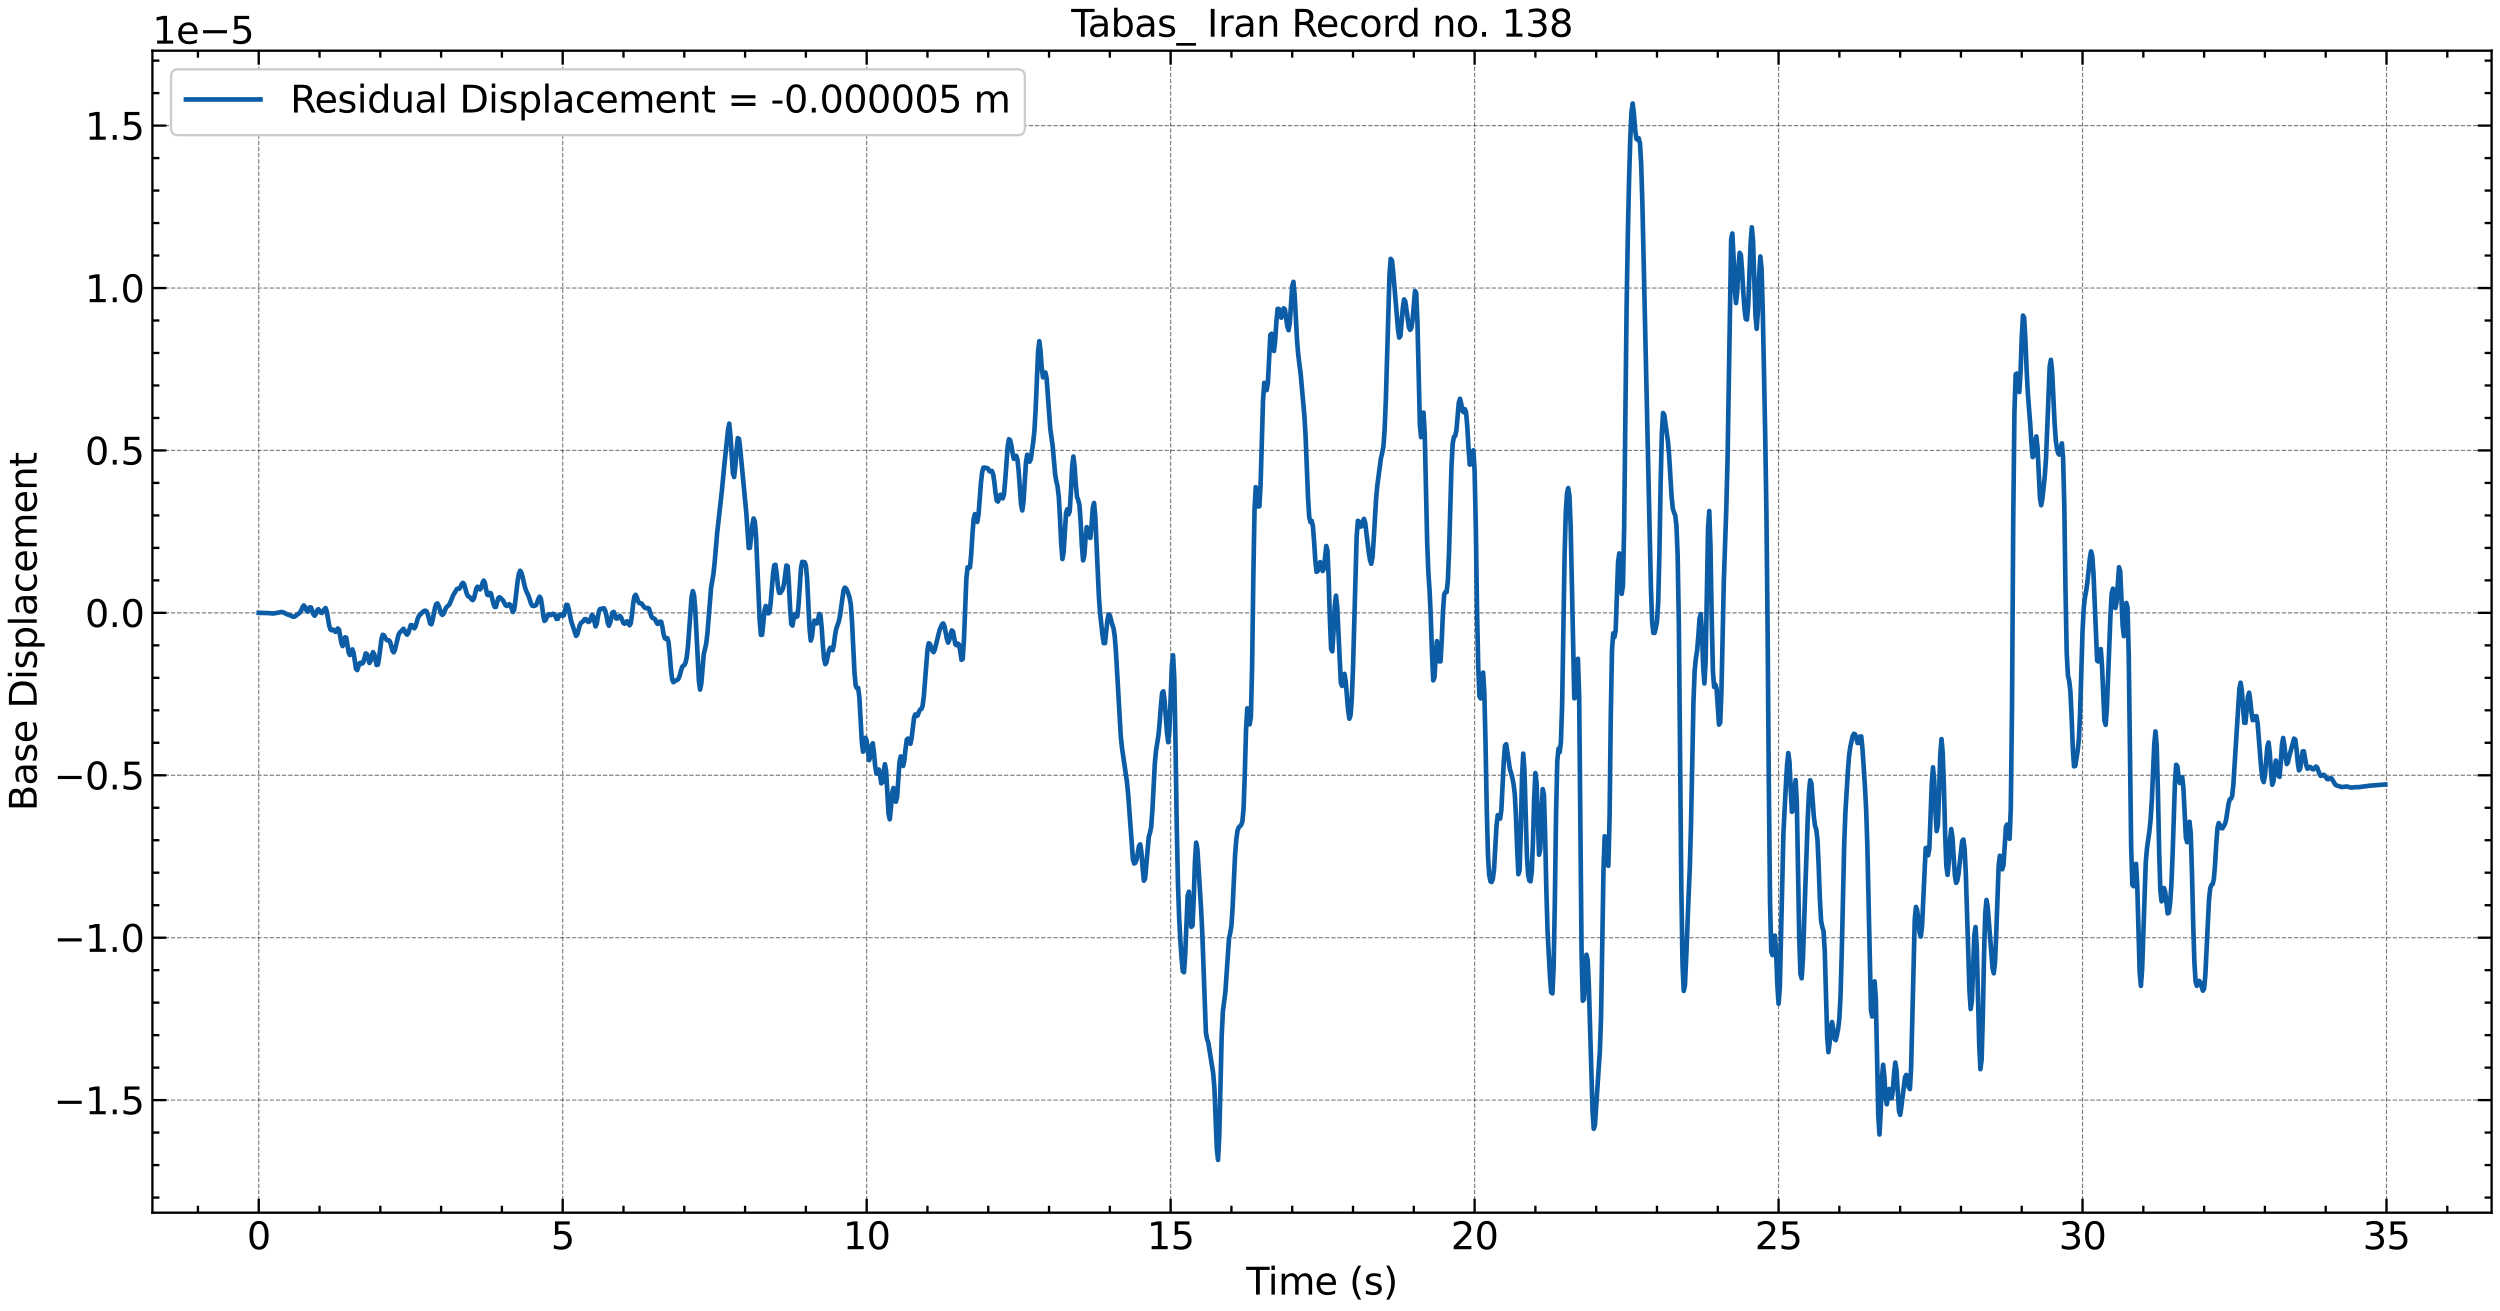 <?xml version="1.0" encoding="utf-8" standalone="no"?>
<!DOCTYPE svg PUBLIC "-//W3C//DTD SVG 1.1//EN"
  "http://www.w3.org/Graphics/SVG/1.1/DTD/svg11.dtd">
<svg xmlns:xlink="http://www.w3.org/1999/xlink" width="1073.438pt" height="562.788pt" viewBox="0 0 1073.438 562.788" xmlns="http://www.w3.org/2000/svg" version="1.1">
 <defs>
  <style type="text/css">*{stroke-linejoin: round; stroke-linecap: butt}</style>
 </defs>
 <g id="figure_1">
  <g id="patch_1">
   <path d="M 0 562.788 
L 1073.438 562.788 
L 1073.438 0 
L 0 0 
z
" style="fill: #ffffff"/>
  </g>
  <g id="axes_1">
   <g id="patch_2">
    <path d="M 65.438 520.717 
L 1069.838 520.717 
L 1069.838 21.758 
L 65.438 21.758 
z
" style="fill: #ffffff"/>
   </g>
   <g id="matplotlib.axis_1">
    <g id="xtick_1">
     <g id="line2d_1">
      <path d="M 111.092 520.717 
L 111.092 21.758 
" clip-path="url(#p5a16c861b6)" style="fill: none; stroke-dasharray: 1.85,0.8; stroke-dashoffset: 0; stroke: #000000; stroke-opacity: 0.5; stroke-width: 0.5"/>
     </g>
     <g id="line2d_2">
      <defs>
       <path id="m075fdff11e" d="M 0 0 
L 0 -6 
" style="stroke: #000000"/>
      </defs>
      <g>
       <use xlink:href="#m075fdff11e" x="111.092" y="520.717" style="stroke: #000000"/>
      </g>
     </g>
     <g id="line2d_3">
      <defs>
       <path id="m1cc4936c2f" d="M 0 0 
L 0 6 
" style="stroke: #000000"/>
      </defs>
      <g>
       <use xlink:href="#m1cc4936c2f" x="111.092" y="21.758" style="stroke: #000000"/>
      </g>
     </g>
     <g id="text_1">
      <!-- 0 -->
      <g transform="translate(106.002 536.375) scale(0.16 -0.16)">
       <defs>
        <path id="DejaVuSans-30" d="M 2034 4250 
Q 1547 4250 1301 3770 
Q 1056 3291 1056 2328 
Q 1056 1369 1301 889 
Q 1547 409 2034 409 
Q 2525 409 2770 889 
Q 3016 1369 3016 2328 
Q 3016 3291 2770 3770 
Q 2525 4250 2034 4250 
z
M 2034 4750 
Q 2819 4750 3233 4129 
Q 3647 3509 3647 2328 
Q 3647 1150 3233 529 
Q 2819 -91 2034 -91 
Q 1250 -91 836 529 
Q 422 1150 422 2328 
Q 422 3509 836 4129 
Q 1250 4750 2034 4750 
z
" transform="scale(0.016)"/>
       </defs>
       <use xlink:href="#DejaVuSans-30"/>
      </g>
     </g>
    </g>
    <g id="xtick_2">
     <g id="line2d_4">
      <path d="M 241.608 520.717 
L 241.608 21.758 
" clip-path="url(#p5a16c861b6)" style="fill: none; stroke-dasharray: 1.85,0.8; stroke-dashoffset: 0; stroke: #000000; stroke-opacity: 0.5; stroke-width: 0.5"/>
     </g>
     <g id="line2d_5">
      <g>
       <use xlink:href="#m075fdff11e" x="241.608" y="520.717" style="stroke: #000000"/>
      </g>
     </g>
     <g id="line2d_6">
      <g>
       <use xlink:href="#m1cc4936c2f" x="241.608" y="21.758" style="stroke: #000000"/>
      </g>
     </g>
     <g id="text_2">
      <!-- 5 -->
      <g transform="translate(236.518 536.375) scale(0.16 -0.16)">
       <defs>
        <path id="DejaVuSans-35" d="M 691 4666 
L 3169 4666 
L 3169 4134 
L 1269 4134 
L 1269 2991 
Q 1406 3038 1543 3061 
Q 1681 3084 1819 3084 
Q 2600 3084 3056 2656 
Q 3513 2228 3513 1497 
Q 3513 744 3044 326 
Q 2575 -91 1722 -91 
Q 1428 -91 1123 -41 
Q 819 9 494 109 
L 494 744 
Q 775 591 1075 516 
Q 1375 441 1709 441 
Q 2250 441 2565 725 
Q 2881 1009 2881 1497 
Q 2881 1984 2565 2268 
Q 2250 2553 1709 2553 
Q 1456 2553 1204 2497 
Q 953 2441 691 2322 
L 691 4666 
z
" transform="scale(0.016)"/>
       </defs>
       <use xlink:href="#DejaVuSans-35"/>
      </g>
     </g>
    </g>
    <g id="xtick_3">
     <g id="line2d_7">
      <path d="M 372.124 520.717 
L 372.124 21.758 
" clip-path="url(#p5a16c861b6)" style="fill: none; stroke-dasharray: 1.85,0.8; stroke-dashoffset: 0; stroke: #000000; stroke-opacity: 0.5; stroke-width: 0.5"/>
     </g>
     <g id="line2d_8">
      <g>
       <use xlink:href="#m075fdff11e" x="372.124" y="520.717" style="stroke: #000000"/>
      </g>
     </g>
     <g id="line2d_9">
      <g>
       <use xlink:href="#m1cc4936c2f" x="372.124" y="21.758" style="stroke: #000000"/>
      </g>
     </g>
     <g id="text_3">
      <!-- 10 -->
      <g transform="translate(361.944 536.375) scale(0.16 -0.16)">
       <defs>
        <path id="DejaVuSans-31" d="M 794 531 
L 1825 531 
L 1825 4091 
L 703 3866 
L 703 4441 
L 1819 4666 
L 2450 4666 
L 2450 531 
L 3481 531 
L 3481 0 
L 794 0 
L 794 531 
z
" transform="scale(0.016)"/>
       </defs>
       <use xlink:href="#DejaVuSans-31"/>
       <use xlink:href="#DejaVuSans-30" x="63.623"/>
      </g>
     </g>
    </g>
    <g id="xtick_4">
     <g id="line2d_10">
      <path d="M 502.64 520.717 
L 502.64 21.758 
" clip-path="url(#p5a16c861b6)" style="fill: none; stroke-dasharray: 1.85,0.8; stroke-dashoffset: 0; stroke: #000000; stroke-opacity: 0.5; stroke-width: 0.5"/>
     </g>
     <g id="line2d_11">
      <g>
       <use xlink:href="#m075fdff11e" x="502.64" y="520.717" style="stroke: #000000"/>
      </g>
     </g>
     <g id="line2d_12">
      <g>
       <use xlink:href="#m1cc4936c2f" x="502.64" y="21.758" style="stroke: #000000"/>
      </g>
     </g>
     <g id="text_4">
      <!-- 15 -->
      <g transform="translate(492.46 536.375) scale(0.16 -0.16)">
       <use xlink:href="#DejaVuSans-31"/>
       <use xlink:href="#DejaVuSans-35" x="63.623"/>
      </g>
     </g>
    </g>
    <g id="xtick_5">
     <g id="line2d_13">
      <path d="M 633.157 520.717 
L 633.157 21.758 
" clip-path="url(#p5a16c861b6)" style="fill: none; stroke-dasharray: 1.85,0.8; stroke-dashoffset: 0; stroke: #000000; stroke-opacity: 0.5; stroke-width: 0.5"/>
     </g>
     <g id="line2d_14">
      <g>
       <use xlink:href="#m075fdff11e" x="633.157" y="520.717" style="stroke: #000000"/>
      </g>
     </g>
     <g id="line2d_15">
      <g>
       <use xlink:href="#m1cc4936c2f" x="633.157" y="21.758" style="stroke: #000000"/>
      </g>
     </g>
     <g id="text_5">
      <!-- 20 -->
      <g transform="translate(622.977 536.375) scale(0.16 -0.16)">
       <defs>
        <path id="DejaVuSans-32" d="M 1228 531 
L 3431 531 
L 3431 0 
L 469 0 
L 469 531 
Q 828 903 1448 1529 
Q 2069 2156 2228 2338 
Q 2531 2678 2651 2914 
Q 2772 3150 2772 3378 
Q 2772 3750 2511 3984 
Q 2250 4219 1831 4219 
Q 1534 4219 1204 4116 
Q 875 4013 500 3803 
L 500 4441 
Q 881 4594 1212 4672 
Q 1544 4750 1819 4750 
Q 2544 4750 2975 4387 
Q 3406 4025 3406 3419 
Q 3406 3131 3298 2873 
Q 3191 2616 2906 2266 
Q 2828 2175 2409 1742 
Q 1991 1309 1228 531 
z
" transform="scale(0.016)"/>
       </defs>
       <use xlink:href="#DejaVuSans-32"/>
       <use xlink:href="#DejaVuSans-30" x="63.623"/>
      </g>
     </g>
    </g>
    <g id="xtick_6">
     <g id="line2d_16">
      <path d="M 763.673 520.717 
L 763.673 21.758 
" clip-path="url(#p5a16c861b6)" style="fill: none; stroke-dasharray: 1.85,0.8; stroke-dashoffset: 0; stroke: #000000; stroke-opacity: 0.5; stroke-width: 0.5"/>
     </g>
     <g id="line2d_17">
      <g>
       <use xlink:href="#m075fdff11e" x="763.673" y="520.717" style="stroke: #000000"/>
      </g>
     </g>
     <g id="line2d_18">
      <g>
       <use xlink:href="#m1cc4936c2f" x="763.673" y="21.758" style="stroke: #000000"/>
      </g>
     </g>
     <g id="text_6">
      <!-- 25 -->
      <g transform="translate(753.493 536.375) scale(0.16 -0.16)">
       <use xlink:href="#DejaVuSans-32"/>
       <use xlink:href="#DejaVuSans-35" x="63.623"/>
      </g>
     </g>
    </g>
    <g id="xtick_7">
     <g id="line2d_19">
      <path d="M 894.189 520.717 
L 894.189 21.758 
" clip-path="url(#p5a16c861b6)" style="fill: none; stroke-dasharray: 1.85,0.8; stroke-dashoffset: 0; stroke: #000000; stroke-opacity: 0.5; stroke-width: 0.5"/>
     </g>
     <g id="line2d_20">
      <g>
       <use xlink:href="#m075fdff11e" x="894.189" y="520.717" style="stroke: #000000"/>
      </g>
     </g>
     <g id="line2d_21">
      <g>
       <use xlink:href="#m1cc4936c2f" x="894.189" y="21.758" style="stroke: #000000"/>
      </g>
     </g>
     <g id="text_7">
      <!-- 30 -->
      <g transform="translate(884.009 536.375) scale(0.16 -0.16)">
       <defs>
        <path id="DejaVuSans-33" d="M 2597 2516 
Q 3050 2419 3304 2112 
Q 3559 1806 3559 1356 
Q 3559 666 3084 287 
Q 2609 -91 1734 -91 
Q 1441 -91 1130 -33 
Q 819 25 488 141 
L 488 750 
Q 750 597 1062 519 
Q 1375 441 1716 441 
Q 2309 441 2620 675 
Q 2931 909 2931 1356 
Q 2931 1769 2642 2001 
Q 2353 2234 1838 2234 
L 1294 2234 
L 1294 2753 
L 1863 2753 
Q 2328 2753 2575 2939 
Q 2822 3125 2822 3475 
Q 2822 3834 2567 4026 
Q 2313 4219 1838 4219 
Q 1578 4219 1281 4162 
Q 984 4106 628 3988 
L 628 4550 
Q 988 4650 1302 4700 
Q 1616 4750 1894 4750 
Q 2613 4750 3031 4423 
Q 3450 4097 3450 3541 
Q 3450 3153 3228 2886 
Q 3006 2619 2597 2516 
z
" transform="scale(0.016)"/>
       </defs>
       <use xlink:href="#DejaVuSans-33"/>
       <use xlink:href="#DejaVuSans-30" x="63.623"/>
      </g>
     </g>
    </g>
    <g id="xtick_8">
     <g id="line2d_22">
      <path d="M 1024.705 520.717 
L 1024.705 21.758 
" clip-path="url(#p5a16c861b6)" style="fill: none; stroke-dasharray: 1.85,0.8; stroke-dashoffset: 0; stroke: #000000; stroke-opacity: 0.5; stroke-width: 0.5"/>
     </g>
     <g id="line2d_23">
      <g>
       <use xlink:href="#m075fdff11e" x="1024.705" y="520.717" style="stroke: #000000"/>
      </g>
     </g>
     <g id="line2d_24">
      <g>
       <use xlink:href="#m1cc4936c2f" x="1024.705" y="21.758" style="stroke: #000000"/>
      </g>
     </g>
     <g id="text_8">
      <!-- 35 -->
      <g transform="translate(1014.525 536.375) scale(0.16 -0.16)">
       <use xlink:href="#DejaVuSans-33"/>
       <use xlink:href="#DejaVuSans-35" x="63.623"/>
      </g>
     </g>
    </g>
    <g id="xtick_9">
     <g id="line2d_25">
      <defs>
       <path id="mf32ef86403" d="M 0 0 
L 0 -3 
" style="stroke: #000000"/>
      </defs>
      <g>
       <use xlink:href="#mf32ef86403" x="84.989" y="520.717" style="stroke: #000000"/>
      </g>
     </g>
     <g id="line2d_26">
      <defs>
       <path id="m288fb94f78" d="M 0 0 
L 0 3 
" style="stroke: #000000"/>
      </defs>
      <g>
       <use xlink:href="#m288fb94f78" x="84.989" y="21.758" style="stroke: #000000"/>
      </g>
     </g>
    </g>
    <g id="xtick_10">
     <g id="line2d_27">
      <g>
       <use xlink:href="#mf32ef86403" x="137.195" y="520.717" style="stroke: #000000"/>
      </g>
     </g>
     <g id="line2d_28">
      <g>
       <use xlink:href="#m288fb94f78" x="137.195" y="21.758" style="stroke: #000000"/>
      </g>
     </g>
    </g>
    <g id="xtick_11">
     <g id="line2d_29">
      <g>
       <use xlink:href="#mf32ef86403" x="163.299" y="520.717" style="stroke: #000000"/>
      </g>
     </g>
     <g id="line2d_30">
      <g>
       <use xlink:href="#m288fb94f78" x="163.299" y="21.758" style="stroke: #000000"/>
      </g>
     </g>
    </g>
    <g id="xtick_12">
     <g id="line2d_31">
      <g>
       <use xlink:href="#mf32ef86403" x="189.402" y="520.717" style="stroke: #000000"/>
      </g>
     </g>
     <g id="line2d_32">
      <g>
       <use xlink:href="#m288fb94f78" x="189.402" y="21.758" style="stroke: #000000"/>
      </g>
     </g>
    </g>
    <g id="xtick_13">
     <g id="line2d_33">
      <g>
       <use xlink:href="#mf32ef86403" x="215.505" y="520.717" style="stroke: #000000"/>
      </g>
     </g>
     <g id="line2d_34">
      <g>
       <use xlink:href="#m288fb94f78" x="215.505" y="21.758" style="stroke: #000000"/>
      </g>
     </g>
    </g>
    <g id="xtick_14">
     <g id="line2d_35">
      <g>
       <use xlink:href="#mf32ef86403" x="267.711" y="520.717" style="stroke: #000000"/>
      </g>
     </g>
     <g id="line2d_36">
      <g>
       <use xlink:href="#m288fb94f78" x="267.711" y="21.758" style="stroke: #000000"/>
      </g>
     </g>
    </g>
    <g id="xtick_15">
     <g id="line2d_37">
      <g>
       <use xlink:href="#mf32ef86403" x="293.815" y="520.717" style="stroke: #000000"/>
      </g>
     </g>
     <g id="line2d_38">
      <g>
       <use xlink:href="#m288fb94f78" x="293.815" y="21.758" style="stroke: #000000"/>
      </g>
     </g>
    </g>
    <g id="xtick_16">
     <g id="line2d_39">
      <g>
       <use xlink:href="#mf32ef86403" x="319.918" y="520.717" style="stroke: #000000"/>
      </g>
     </g>
     <g id="line2d_40">
      <g>
       <use xlink:href="#m288fb94f78" x="319.918" y="21.758" style="stroke: #000000"/>
      </g>
     </g>
    </g>
    <g id="xtick_17">
     <g id="line2d_41">
      <g>
       <use xlink:href="#mf32ef86403" x="346.021" y="520.717" style="stroke: #000000"/>
      </g>
     </g>
     <g id="line2d_42">
      <g>
       <use xlink:href="#m288fb94f78" x="346.021" y="21.758" style="stroke: #000000"/>
      </g>
     </g>
    </g>
    <g id="xtick_18">
     <g id="line2d_43">
      <g>
       <use xlink:href="#mf32ef86403" x="398.228" y="520.717" style="stroke: #000000"/>
      </g>
     </g>
     <g id="line2d_44">
      <g>
       <use xlink:href="#m288fb94f78" x="398.228" y="21.758" style="stroke: #000000"/>
      </g>
     </g>
    </g>
    <g id="xtick_19">
     <g id="line2d_45">
      <g>
       <use xlink:href="#mf32ef86403" x="424.331" y="520.717" style="stroke: #000000"/>
      </g>
     </g>
     <g id="line2d_46">
      <g>
       <use xlink:href="#m288fb94f78" x="424.331" y="21.758" style="stroke: #000000"/>
      </g>
     </g>
    </g>
    <g id="xtick_20">
     <g id="line2d_47">
      <g>
       <use xlink:href="#mf32ef86403" x="450.434" y="520.717" style="stroke: #000000"/>
      </g>
     </g>
     <g id="line2d_48">
      <g>
       <use xlink:href="#m288fb94f78" x="450.434" y="21.758" style="stroke: #000000"/>
      </g>
     </g>
    </g>
    <g id="xtick_21">
     <g id="line2d_49">
      <g>
       <use xlink:href="#mf32ef86403" x="476.537" y="520.717" style="stroke: #000000"/>
      </g>
     </g>
     <g id="line2d_50">
      <g>
       <use xlink:href="#m288fb94f78" x="476.537" y="21.758" style="stroke: #000000"/>
      </g>
     </g>
    </g>
    <g id="xtick_22">
     <g id="line2d_51">
      <g>
       <use xlink:href="#mf32ef86403" x="528.744" y="520.717" style="stroke: #000000"/>
      </g>
     </g>
     <g id="line2d_52">
      <g>
       <use xlink:href="#m288fb94f78" x="528.744" y="21.758" style="stroke: #000000"/>
      </g>
     </g>
    </g>
    <g id="xtick_23">
     <g id="line2d_53">
      <g>
       <use xlink:href="#mf32ef86403" x="554.847" y="520.717" style="stroke: #000000"/>
      </g>
     </g>
     <g id="line2d_54">
      <g>
       <use xlink:href="#m288fb94f78" x="554.847" y="21.758" style="stroke: #000000"/>
      </g>
     </g>
    </g>
    <g id="xtick_24">
     <g id="line2d_55">
      <g>
       <use xlink:href="#mf32ef86403" x="580.95" y="520.717" style="stroke: #000000"/>
      </g>
     </g>
     <g id="line2d_56">
      <g>
       <use xlink:href="#m288fb94f78" x="580.95" y="21.758" style="stroke: #000000"/>
      </g>
     </g>
    </g>
    <g id="xtick_25">
     <g id="line2d_57">
      <g>
       <use xlink:href="#mf32ef86403" x="607.053" y="520.717" style="stroke: #000000"/>
      </g>
     </g>
     <g id="line2d_58">
      <g>
       <use xlink:href="#m288fb94f78" x="607.053" y="21.758" style="stroke: #000000"/>
      </g>
     </g>
    </g>
    <g id="xtick_26">
     <g id="line2d_59">
      <g>
       <use xlink:href="#mf32ef86403" x="659.26" y="520.717" style="stroke: #000000"/>
      </g>
     </g>
     <g id="line2d_60">
      <g>
       <use xlink:href="#m288fb94f78" x="659.26" y="21.758" style="stroke: #000000"/>
      </g>
     </g>
    </g>
    <g id="xtick_27">
     <g id="line2d_61">
      <g>
       <use xlink:href="#mf32ef86403" x="685.363" y="520.717" style="stroke: #000000"/>
      </g>
     </g>
     <g id="line2d_62">
      <g>
       <use xlink:href="#m288fb94f78" x="685.363" y="21.758" style="stroke: #000000"/>
      </g>
     </g>
    </g>
    <g id="xtick_28">
     <g id="line2d_63">
      <g>
       <use xlink:href="#mf32ef86403" x="711.466" y="520.717" style="stroke: #000000"/>
      </g>
     </g>
     <g id="line2d_64">
      <g>
       <use xlink:href="#m288fb94f78" x="711.466" y="21.758" style="stroke: #000000"/>
      </g>
     </g>
    </g>
    <g id="xtick_29">
     <g id="line2d_65">
      <g>
       <use xlink:href="#mf32ef86403" x="737.57" y="520.717" style="stroke: #000000"/>
      </g>
     </g>
     <g id="line2d_66">
      <g>
       <use xlink:href="#m288fb94f78" x="737.57" y="21.758" style="stroke: #000000"/>
      </g>
     </g>
    </g>
    <g id="xtick_30">
     <g id="line2d_67">
      <g>
       <use xlink:href="#mf32ef86403" x="789.776" y="520.717" style="stroke: #000000"/>
      </g>
     </g>
     <g id="line2d_68">
      <g>
       <use xlink:href="#m288fb94f78" x="789.776" y="21.758" style="stroke: #000000"/>
      </g>
     </g>
    </g>
    <g id="xtick_31">
     <g id="line2d_69">
      <g>
       <use xlink:href="#mf32ef86403" x="815.879" y="520.717" style="stroke: #000000"/>
      </g>
     </g>
     <g id="line2d_70">
      <g>
       <use xlink:href="#m288fb94f78" x="815.879" y="21.758" style="stroke: #000000"/>
      </g>
     </g>
    </g>
    <g id="xtick_32">
     <g id="line2d_71">
      <g>
       <use xlink:href="#mf32ef86403" x="841.982" y="520.717" style="stroke: #000000"/>
      </g>
     </g>
     <g id="line2d_72">
      <g>
       <use xlink:href="#m288fb94f78" x="841.982" y="21.758" style="stroke: #000000"/>
      </g>
     </g>
    </g>
    <g id="xtick_33">
     <g id="line2d_73">
      <g>
       <use xlink:href="#mf32ef86403" x="868.086" y="520.717" style="stroke: #000000"/>
      </g>
     </g>
     <g id="line2d_74">
      <g>
       <use xlink:href="#m288fb94f78" x="868.086" y="21.758" style="stroke: #000000"/>
      </g>
     </g>
    </g>
    <g id="xtick_34">
     <g id="line2d_75">
      <g>
       <use xlink:href="#mf32ef86403" x="920.292" y="520.717" style="stroke: #000000"/>
      </g>
     </g>
     <g id="line2d_76">
      <g>
       <use xlink:href="#m288fb94f78" x="920.292" y="21.758" style="stroke: #000000"/>
      </g>
     </g>
    </g>
    <g id="xtick_35">
     <g id="line2d_77">
      <g>
       <use xlink:href="#mf32ef86403" x="946.395" y="520.717" style="stroke: #000000"/>
      </g>
     </g>
     <g id="line2d_78">
      <g>
       <use xlink:href="#m288fb94f78" x="946.395" y="21.758" style="stroke: #000000"/>
      </g>
     </g>
    </g>
    <g id="xtick_36">
     <g id="line2d_79">
      <g>
       <use xlink:href="#mf32ef86403" x="972.499" y="520.717" style="stroke: #000000"/>
      </g>
     </g>
     <g id="line2d_80">
      <g>
       <use xlink:href="#m288fb94f78" x="972.499" y="21.758" style="stroke: #000000"/>
      </g>
     </g>
    </g>
    <g id="xtick_37">
     <g id="line2d_81">
      <g>
       <use xlink:href="#mf32ef86403" x="998.602" y="520.717" style="stroke: #000000"/>
      </g>
     </g>
     <g id="line2d_82">
      <g>
       <use xlink:href="#m288fb94f78" x="998.602" y="21.758" style="stroke: #000000"/>
      </g>
     </g>
    </g>
    <g id="xtick_38">
     <g id="line2d_83">
      <g>
       <use xlink:href="#mf32ef86403" x="1050.808" y="520.717" style="stroke: #000000"/>
      </g>
     </g>
     <g id="line2d_84">
      <g>
       <use xlink:href="#m288fb94f78" x="1050.808" y="21.758" style="stroke: #000000"/>
      </g>
     </g>
    </g>
    <g id="text_9">
     <!-- Time (s) -->
     <g transform="translate(535.111 555.86) scale(0.16 -0.16)">
      <defs>
       <path id="DejaVuSans-54" d="M -19 4666 
L 3928 4666 
L 3928 4134 
L 2272 4134 
L 2272 0 
L 1638 0 
L 1638 4134 
L -19 4134 
L -19 4666 
z
" transform="scale(0.016)"/>
       <path id="DejaVuSans-69" d="M 603 3500 
L 1178 3500 
L 1178 0 
L 603 0 
L 603 3500 
z
M 603 4863 
L 1178 4863 
L 1178 4134 
L 603 4134 
L 603 4863 
z
" transform="scale(0.016)"/>
       <path id="DejaVuSans-6d" d="M 3328 2828 
Q 3544 3216 3844 3400 
Q 4144 3584 4550 3584 
Q 5097 3584 5394 3201 
Q 5691 2819 5691 2113 
L 5691 0 
L 5113 0 
L 5113 2094 
Q 5113 2597 4934 2840 
Q 4756 3084 4391 3084 
Q 3944 3084 3684 2787 
Q 3425 2491 3425 1978 
L 3425 0 
L 2847 0 
L 2847 2094 
Q 2847 2600 2669 2842 
Q 2491 3084 2119 3084 
Q 1678 3084 1418 2786 
Q 1159 2488 1159 1978 
L 1159 0 
L 581 0 
L 581 3500 
L 1159 3500 
L 1159 2956 
Q 1356 3278 1631 3431 
Q 1906 3584 2284 3584 
Q 2666 3584 2933 3390 
Q 3200 3197 3328 2828 
z
" transform="scale(0.016)"/>
       <path id="DejaVuSans-65" d="M 3597 1894 
L 3597 1613 
L 953 1613 
Q 991 1019 1311 708 
Q 1631 397 2203 397 
Q 2534 397 2845 478 
Q 3156 559 3463 722 
L 3463 178 
Q 3153 47 2828 -22 
Q 2503 -91 2169 -91 
Q 1331 -91 842 396 
Q 353 884 353 1716 
Q 353 2575 817 3079 
Q 1281 3584 2069 3584 
Q 2775 3584 3186 3129 
Q 3597 2675 3597 1894 
z
M 3022 2063 
Q 3016 2534 2758 2815 
Q 2500 3097 2075 3097 
Q 1594 3097 1305 2825 
Q 1016 2553 972 2059 
L 3022 2063 
z
" transform="scale(0.016)"/>
       <path id="DejaVuSans-20" transform="scale(0.016)"/>
       <path id="DejaVuSans-28" d="M 1984 4856 
Q 1566 4138 1362 3434 
Q 1159 2731 1159 2009 
Q 1159 1288 1364 580 
Q 1569 -128 1984 -844 
L 1484 -844 
Q 1016 -109 783 600 
Q 550 1309 550 2009 
Q 550 2706 781 3412 
Q 1013 4119 1484 4856 
L 1984 4856 
z
" transform="scale(0.016)"/>
       <path id="DejaVuSans-73" d="M 2834 3397 
L 2834 2853 
Q 2591 2978 2328 3040 
Q 2066 3103 1784 3103 
Q 1356 3103 1142 2972 
Q 928 2841 928 2578 
Q 928 2378 1081 2264 
Q 1234 2150 1697 2047 
L 1894 2003 
Q 2506 1872 2764 1633 
Q 3022 1394 3022 966 
Q 3022 478 2636 193 
Q 2250 -91 1575 -91 
Q 1294 -91 989 -36 
Q 684 19 347 128 
L 347 722 
Q 666 556 975 473 
Q 1284 391 1588 391 
Q 1994 391 2212 530 
Q 2431 669 2431 922 
Q 2431 1156 2273 1281 
Q 2116 1406 1581 1522 
L 1381 1569 
Q 847 1681 609 1914 
Q 372 2147 372 2553 
Q 372 3047 722 3315 
Q 1072 3584 1716 3584 
Q 2034 3584 2315 3537 
Q 2597 3491 2834 3397 
z
" transform="scale(0.016)"/>
       <path id="DejaVuSans-29" d="M 513 4856 
L 1013 4856 
Q 1481 4119 1714 3412 
Q 1947 2706 1947 2009 
Q 1947 1309 1714 600 
Q 1481 -109 1013 -844 
L 513 -844 
Q 928 -128 1133 580 
Q 1338 1288 1338 2009 
Q 1338 2731 1133 3434 
Q 928 4138 513 4856 
z
" transform="scale(0.016)"/>
      </defs>
      <use xlink:href="#DejaVuSans-54"/>
      <use xlink:href="#DejaVuSans-69" x="57.959"/>
      <use xlink:href="#DejaVuSans-6d" x="85.742"/>
      <use xlink:href="#DejaVuSans-65" x="183.154"/>
      <use xlink:href="#DejaVuSans-20" x="244.678"/>
      <use xlink:href="#DejaVuSans-28" x="276.465"/>
      <use xlink:href="#DejaVuSans-73" x="315.479"/>
      <use xlink:href="#DejaVuSans-29" x="367.578"/>
     </g>
    </g>
   </g>
   <g id="matplotlib.axis_2">
    <g id="ytick_1">
     <g id="line2d_85">
      <path d="M 65.438 472.361 
L 1069.838 472.361 
" clip-path="url(#p5a16c861b6)" style="fill: none; stroke-dasharray: 1.85,0.8; stroke-dashoffset: 0; stroke: #000000; stroke-opacity: 0.5; stroke-width: 0.5"/>
     </g>
     <g id="line2d_86">
      <defs>
       <path id="m6e61b94417" d="M 0 0 
L 6 0 
" style="stroke: #000000"/>
      </defs>
      <g>
       <use xlink:href="#m6e61b94417" x="65.438" y="472.361" style="stroke: #000000"/>
      </g>
     </g>
     <g id="line2d_87">
      <defs>
       <path id="m3427d59fb4" d="M 0 0 
L -6 0 
" style="stroke: #000000"/>
      </defs>
      <g>
       <use xlink:href="#m3427d59fb4" x="1069.838" y="472.361" style="stroke: #000000"/>
      </g>
     </g>
     <g id="text_10">
      <!-- −1.5 -->
      <g transform="translate(23.085 478.439) scale(0.16 -0.16)">
       <defs>
        <path id="DejaVuSans-2212" d="M 678 2272 
L 4684 2272 
L 4684 1741 
L 678 1741 
L 678 2272 
z
" transform="scale(0.016)"/>
        <path id="DejaVuSans-2e" d="M 684 794 
L 1344 794 
L 1344 0 
L 684 0 
L 684 794 
z
" transform="scale(0.016)"/>
       </defs>
       <use xlink:href="#DejaVuSans-2212"/>
       <use xlink:href="#DejaVuSans-31" x="83.789"/>
       <use xlink:href="#DejaVuSans-2e" x="147.412"/>
       <use xlink:href="#DejaVuSans-35" x="179.199"/>
      </g>
     </g>
    </g>
    <g id="ytick_2">
     <g id="line2d_88">
      <path d="M 65.438 402.622 
L 1069.838 402.622 
" clip-path="url(#p5a16c861b6)" style="fill: none; stroke-dasharray: 1.85,0.8; stroke-dashoffset: 0; stroke: #000000; stroke-opacity: 0.5; stroke-width: 0.5"/>
     </g>
     <g id="line2d_89">
      <g>
       <use xlink:href="#m6e61b94417" x="65.438" y="402.622" style="stroke: #000000"/>
      </g>
     </g>
     <g id="line2d_90">
      <g>
       <use xlink:href="#m3427d59fb4" x="1069.838" y="402.622" style="stroke: #000000"/>
      </g>
     </g>
     <g id="text_11">
      <!-- −1.0 -->
      <g transform="translate(23.085 408.701) scale(0.16 -0.16)">
       <use xlink:href="#DejaVuSans-2212"/>
       <use xlink:href="#DejaVuSans-31" x="83.789"/>
       <use xlink:href="#DejaVuSans-2e" x="147.412"/>
       <use xlink:href="#DejaVuSans-30" x="179.199"/>
      </g>
     </g>
    </g>
    <g id="ytick_3">
     <g id="line2d_91">
      <path d="M 65.438 332.884 
L 1069.838 332.884 
" clip-path="url(#p5a16c861b6)" style="fill: none; stroke-dasharray: 1.85,0.8; stroke-dashoffset: 0; stroke: #000000; stroke-opacity: 0.5; stroke-width: 0.5"/>
     </g>
     <g id="line2d_92">
      <g>
       <use xlink:href="#m6e61b94417" x="65.438" y="332.884" style="stroke: #000000"/>
      </g>
     </g>
     <g id="line2d_93">
      <g>
       <use xlink:href="#m3427d59fb4" x="1069.838" y="332.884" style="stroke: #000000"/>
      </g>
     </g>
     <g id="text_12">
      <!-- −0.5 -->
      <g transform="translate(23.085 338.962) scale(0.16 -0.16)">
       <use xlink:href="#DejaVuSans-2212"/>
       <use xlink:href="#DejaVuSans-30" x="83.789"/>
       <use xlink:href="#DejaVuSans-2e" x="147.412"/>
       <use xlink:href="#DejaVuSans-35" x="179.199"/>
      </g>
     </g>
    </g>
    <g id="ytick_4">
     <g id="line2d_94">
      <path d="M 65.438 263.145 
L 1069.838 263.145 
" clip-path="url(#p5a16c861b6)" style="fill: none; stroke-dasharray: 1.85,0.8; stroke-dashoffset: 0; stroke: #000000; stroke-opacity: 0.5; stroke-width: 0.5"/>
     </g>
     <g id="line2d_95">
      <g>
       <use xlink:href="#m6e61b94417" x="65.438" y="263.145" style="stroke: #000000"/>
      </g>
     </g>
     <g id="line2d_96">
      <g>
       <use xlink:href="#m3427d59fb4" x="1069.838" y="263.145" style="stroke: #000000"/>
      </g>
     </g>
     <g id="text_13">
      <!-- 0.0 -->
      <g transform="translate(36.492 269.224) scale(0.16 -0.16)">
       <use xlink:href="#DejaVuSans-30"/>
       <use xlink:href="#DejaVuSans-2e" x="63.623"/>
       <use xlink:href="#DejaVuSans-30" x="95.41"/>
      </g>
     </g>
    </g>
    <g id="ytick_5">
     <g id="line2d_97">
      <path d="M 65.438 193.407 
L 1069.838 193.407 
" clip-path="url(#p5a16c861b6)" style="fill: none; stroke-dasharray: 1.85,0.8; stroke-dashoffset: 0; stroke: #000000; stroke-opacity: 0.5; stroke-width: 0.5"/>
     </g>
     <g id="line2d_98">
      <g>
       <use xlink:href="#m6e61b94417" x="65.438" y="193.407" style="stroke: #000000"/>
      </g>
     </g>
     <g id="line2d_99">
      <g>
       <use xlink:href="#m3427d59fb4" x="1069.838" y="193.407" style="stroke: #000000"/>
      </g>
     </g>
     <g id="text_14">
      <!-- 0.5 -->
      <g transform="translate(36.492 199.485) scale(0.16 -0.16)">
       <use xlink:href="#DejaVuSans-30"/>
       <use xlink:href="#DejaVuSans-2e" x="63.623"/>
       <use xlink:href="#DejaVuSans-35" x="95.41"/>
      </g>
     </g>
    </g>
    <g id="ytick_6">
     <g id="line2d_100">
      <path d="M 65.438 123.668 
L 1069.838 123.668 
" clip-path="url(#p5a16c861b6)" style="fill: none; stroke-dasharray: 1.85,0.8; stroke-dashoffset: 0; stroke: #000000; stroke-opacity: 0.5; stroke-width: 0.5"/>
     </g>
     <g id="line2d_101">
      <g>
       <use xlink:href="#m6e61b94417" x="65.438" y="123.668" style="stroke: #000000"/>
      </g>
     </g>
     <g id="line2d_102">
      <g>
       <use xlink:href="#m3427d59fb4" x="1069.838" y="123.668" style="stroke: #000000"/>
      </g>
     </g>
     <g id="text_15">
      <!-- 1.0 -->
      <g transform="translate(36.492 129.747) scale(0.16 -0.16)">
       <use xlink:href="#DejaVuSans-31"/>
       <use xlink:href="#DejaVuSans-2e" x="63.623"/>
       <use xlink:href="#DejaVuSans-30" x="95.41"/>
      </g>
     </g>
    </g>
    <g id="ytick_7">
     <g id="line2d_103">
      <path d="M 65.438 53.93 
L 1069.838 53.93 
" clip-path="url(#p5a16c861b6)" style="fill: none; stroke-dasharray: 1.85,0.8; stroke-dashoffset: 0; stroke: #000000; stroke-opacity: 0.5; stroke-width: 0.5"/>
     </g>
     <g id="line2d_104">
      <g>
       <use xlink:href="#m6e61b94417" x="65.438" y="53.93" style="stroke: #000000"/>
      </g>
     </g>
     <g id="line2d_105">
      <g>
       <use xlink:href="#m3427d59fb4" x="1069.838" y="53.93" style="stroke: #000000"/>
      </g>
     </g>
     <g id="text_16">
      <!-- 1.5 -->
      <g transform="translate(36.492 60.009) scale(0.16 -0.16)">
       <use xlink:href="#DejaVuSans-31"/>
       <use xlink:href="#DejaVuSans-2e" x="63.623"/>
       <use xlink:href="#DejaVuSans-35" x="95.41"/>
      </g>
     </g>
    </g>
    <g id="ytick_8">
     <g id="line2d_106">
      <defs>
       <path id="m21dc3dcd79" d="M 0 0 
L 3 0 
" style="stroke: #000000"/>
      </defs>
      <g>
       <use xlink:href="#m21dc3dcd79" x="65.438" y="514.204" style="stroke: #000000"/>
      </g>
     </g>
     <g id="line2d_107">
      <defs>
       <path id="mb97af3c362" d="M 0 0 
L -3 0 
" style="stroke: #000000"/>
      </defs>
      <g>
       <use xlink:href="#mb97af3c362" x="1069.838" y="514.204" style="stroke: #000000"/>
      </g>
     </g>
    </g>
    <g id="ytick_9">
     <g id="line2d_108">
      <g>
       <use xlink:href="#m21dc3dcd79" x="65.438" y="500.256" style="stroke: #000000"/>
      </g>
     </g>
     <g id="line2d_109">
      <g>
       <use xlink:href="#mb97af3c362" x="1069.838" y="500.256" style="stroke: #000000"/>
      </g>
     </g>
    </g>
    <g id="ytick_10">
     <g id="line2d_110">
      <g>
       <use xlink:href="#m21dc3dcd79" x="65.438" y="486.308" style="stroke: #000000"/>
      </g>
     </g>
     <g id="line2d_111">
      <g>
       <use xlink:href="#mb97af3c362" x="1069.838" y="486.308" style="stroke: #000000"/>
      </g>
     </g>
    </g>
    <g id="ytick_11">
     <g id="line2d_112">
      <g>
       <use xlink:href="#m21dc3dcd79" x="65.438" y="458.413" style="stroke: #000000"/>
      </g>
     </g>
     <g id="line2d_113">
      <g>
       <use xlink:href="#mb97af3c362" x="1069.838" y="458.413" style="stroke: #000000"/>
      </g>
     </g>
    </g>
    <g id="ytick_12">
     <g id="line2d_114">
      <g>
       <use xlink:href="#m21dc3dcd79" x="65.438" y="444.465" style="stroke: #000000"/>
      </g>
     </g>
     <g id="line2d_115">
      <g>
       <use xlink:href="#mb97af3c362" x="1069.838" y="444.465" style="stroke: #000000"/>
      </g>
     </g>
    </g>
    <g id="ytick_13">
     <g id="line2d_116">
      <g>
       <use xlink:href="#m21dc3dcd79" x="65.438" y="430.518" style="stroke: #000000"/>
      </g>
     </g>
     <g id="line2d_117">
      <g>
       <use xlink:href="#mb97af3c362" x="1069.838" y="430.518" style="stroke: #000000"/>
      </g>
     </g>
    </g>
    <g id="ytick_14">
     <g id="line2d_118">
      <g>
       <use xlink:href="#m21dc3dcd79" x="65.438" y="416.57" style="stroke: #000000"/>
      </g>
     </g>
     <g id="line2d_119">
      <g>
       <use xlink:href="#mb97af3c362" x="1069.838" y="416.57" style="stroke: #000000"/>
      </g>
     </g>
    </g>
    <g id="ytick_15">
     <g id="line2d_120">
      <g>
       <use xlink:href="#m21dc3dcd79" x="65.438" y="388.674" style="stroke: #000000"/>
      </g>
     </g>
     <g id="line2d_121">
      <g>
       <use xlink:href="#mb97af3c362" x="1069.838" y="388.674" style="stroke: #000000"/>
      </g>
     </g>
    </g>
    <g id="ytick_16">
     <g id="line2d_122">
      <g>
       <use xlink:href="#m21dc3dcd79" x="65.438" y="374.727" style="stroke: #000000"/>
      </g>
     </g>
     <g id="line2d_123">
      <g>
       <use xlink:href="#mb97af3c362" x="1069.838" y="374.727" style="stroke: #000000"/>
      </g>
     </g>
    </g>
    <g id="ytick_17">
     <g id="line2d_124">
      <g>
       <use xlink:href="#m21dc3dcd79" x="65.438" y="360.779" style="stroke: #000000"/>
      </g>
     </g>
     <g id="line2d_125">
      <g>
       <use xlink:href="#mb97af3c362" x="1069.838" y="360.779" style="stroke: #000000"/>
      </g>
     </g>
    </g>
    <g id="ytick_18">
     <g id="line2d_126">
      <g>
       <use xlink:href="#m21dc3dcd79" x="65.438" y="346.831" style="stroke: #000000"/>
      </g>
     </g>
     <g id="line2d_127">
      <g>
       <use xlink:href="#mb97af3c362" x="1069.838" y="346.831" style="stroke: #000000"/>
      </g>
     </g>
    </g>
    <g id="ytick_19">
     <g id="line2d_128">
      <g>
       <use xlink:href="#m21dc3dcd79" x="65.438" y="318.936" style="stroke: #000000"/>
      </g>
     </g>
     <g id="line2d_129">
      <g>
       <use xlink:href="#mb97af3c362" x="1069.838" y="318.936" style="stroke: #000000"/>
      </g>
     </g>
    </g>
    <g id="ytick_20">
     <g id="line2d_130">
      <g>
       <use xlink:href="#m21dc3dcd79" x="65.438" y="304.988" style="stroke: #000000"/>
      </g>
     </g>
     <g id="line2d_131">
      <g>
       <use xlink:href="#mb97af3c362" x="1069.838" y="304.988" style="stroke: #000000"/>
      </g>
     </g>
    </g>
    <g id="ytick_21">
     <g id="line2d_132">
      <g>
       <use xlink:href="#m21dc3dcd79" x="65.438" y="291.041" style="stroke: #000000"/>
      </g>
     </g>
     <g id="line2d_133">
      <g>
       <use xlink:href="#mb97af3c362" x="1069.838" y="291.041" style="stroke: #000000"/>
      </g>
     </g>
    </g>
    <g id="ytick_22">
     <g id="line2d_134">
      <g>
       <use xlink:href="#m21dc3dcd79" x="65.438" y="277.093" style="stroke: #000000"/>
      </g>
     </g>
     <g id="line2d_135">
      <g>
       <use xlink:href="#mb97af3c362" x="1069.838" y="277.093" style="stroke: #000000"/>
      </g>
     </g>
    </g>
    <g id="ytick_23">
     <g id="line2d_136">
      <g>
       <use xlink:href="#m21dc3dcd79" x="65.438" y="249.197" style="stroke: #000000"/>
      </g>
     </g>
     <g id="line2d_137">
      <g>
       <use xlink:href="#mb97af3c362" x="1069.838" y="249.197" style="stroke: #000000"/>
      </g>
     </g>
    </g>
    <g id="ytick_24">
     <g id="line2d_138">
      <g>
       <use xlink:href="#m21dc3dcd79" x="65.438" y="235.25" style="stroke: #000000"/>
      </g>
     </g>
     <g id="line2d_139">
      <g>
       <use xlink:href="#mb97af3c362" x="1069.838" y="235.25" style="stroke: #000000"/>
      </g>
     </g>
    </g>
    <g id="ytick_25">
     <g id="line2d_140">
      <g>
       <use xlink:href="#m21dc3dcd79" x="65.438" y="221.302" style="stroke: #000000"/>
      </g>
     </g>
     <g id="line2d_141">
      <g>
       <use xlink:href="#mb97af3c362" x="1069.838" y="221.302" style="stroke: #000000"/>
      </g>
     </g>
    </g>
    <g id="ytick_26">
     <g id="line2d_142">
      <g>
       <use xlink:href="#m21dc3dcd79" x="65.438" y="207.354" style="stroke: #000000"/>
      </g>
     </g>
     <g id="line2d_143">
      <g>
       <use xlink:href="#mb97af3c362" x="1069.838" y="207.354" style="stroke: #000000"/>
      </g>
     </g>
    </g>
    <g id="ytick_27">
     <g id="line2d_144">
      <g>
       <use xlink:href="#m21dc3dcd79" x="65.438" y="179.459" style="stroke: #000000"/>
      </g>
     </g>
     <g id="line2d_145">
      <g>
       <use xlink:href="#mb97af3c362" x="1069.838" y="179.459" style="stroke: #000000"/>
      </g>
     </g>
    </g>
    <g id="ytick_28">
     <g id="line2d_146">
      <g>
       <use xlink:href="#m21dc3dcd79" x="65.438" y="165.511" style="stroke: #000000"/>
      </g>
     </g>
     <g id="line2d_147">
      <g>
       <use xlink:href="#mb97af3c362" x="1069.838" y="165.511" style="stroke: #000000"/>
      </g>
     </g>
    </g>
    <g id="ytick_29">
     <g id="line2d_148">
      <g>
       <use xlink:href="#m21dc3dcd79" x="65.438" y="151.564" style="stroke: #000000"/>
      </g>
     </g>
     <g id="line2d_149">
      <g>
       <use xlink:href="#mb97af3c362" x="1069.838" y="151.564" style="stroke: #000000"/>
      </g>
     </g>
    </g>
    <g id="ytick_30">
     <g id="line2d_150">
      <g>
       <use xlink:href="#m21dc3dcd79" x="65.438" y="137.616" style="stroke: #000000"/>
      </g>
     </g>
     <g id="line2d_151">
      <g>
       <use xlink:href="#mb97af3c362" x="1069.838" y="137.616" style="stroke: #000000"/>
      </g>
     </g>
    </g>
    <g id="ytick_31">
     <g id="line2d_152">
      <g>
       <use xlink:href="#m21dc3dcd79" x="65.438" y="109.721" style="stroke: #000000"/>
      </g>
     </g>
     <g id="line2d_153">
      <g>
       <use xlink:href="#mb97af3c362" x="1069.838" y="109.721" style="stroke: #000000"/>
      </g>
     </g>
    </g>
    <g id="ytick_32">
     <g id="line2d_154">
      <g>
       <use xlink:href="#m21dc3dcd79" x="65.438" y="95.773" style="stroke: #000000"/>
      </g>
     </g>
     <g id="line2d_155">
      <g>
       <use xlink:href="#mb97af3c362" x="1069.838" y="95.773" style="stroke: #000000"/>
      </g>
     </g>
    </g>
    <g id="ytick_33">
     <g id="line2d_156">
      <g>
       <use xlink:href="#m21dc3dcd79" x="65.438" y="81.825" style="stroke: #000000"/>
      </g>
     </g>
     <g id="line2d_157">
      <g>
       <use xlink:href="#mb97af3c362" x="1069.838" y="81.825" style="stroke: #000000"/>
      </g>
     </g>
    </g>
    <g id="ytick_34">
     <g id="line2d_158">
      <g>
       <use xlink:href="#m21dc3dcd79" x="65.438" y="67.877" style="stroke: #000000"/>
      </g>
     </g>
     <g id="line2d_159">
      <g>
       <use xlink:href="#mb97af3c362" x="1069.838" y="67.877" style="stroke: #000000"/>
      </g>
     </g>
    </g>
    <g id="ytick_35">
     <g id="line2d_160">
      <g>
       <use xlink:href="#m21dc3dcd79" x="65.438" y="39.982" style="stroke: #000000"/>
      </g>
     </g>
     <g id="line2d_161">
      <g>
       <use xlink:href="#mb97af3c362" x="1069.838" y="39.982" style="stroke: #000000"/>
      </g>
     </g>
    </g>
    <g id="ytick_36">
     <g id="line2d_162">
      <g>
       <use xlink:href="#m21dc3dcd79" x="65.438" y="26.034" style="stroke: #000000"/>
      </g>
     </g>
     <g id="line2d_163">
      <g>
       <use xlink:href="#mb97af3c362" x="1069.838" y="26.034" style="stroke: #000000"/>
      </g>
     </g>
    </g>
    <g id="text_17">
     <!-- Base Displacement -->
     <g transform="translate(15.758 348.257) rotate(-90) scale(0.16 -0.16)">
      <defs>
       <path id="DejaVuSans-42" d="M 1259 2228 
L 1259 519 
L 2272 519 
Q 2781 519 3026 730 
Q 3272 941 3272 1375 
Q 3272 1813 3026 2020 
Q 2781 2228 2272 2228 
L 1259 2228 
z
M 1259 4147 
L 1259 2741 
L 2194 2741 
Q 2656 2741 2882 2914 
Q 3109 3088 3109 3444 
Q 3109 3797 2882 3972 
Q 2656 4147 2194 4147 
L 1259 4147 
z
M 628 4666 
L 2241 4666 
Q 2963 4666 3353 4366 
Q 3744 4066 3744 3513 
Q 3744 3084 3544 2831 
Q 3344 2578 2956 2516 
Q 3422 2416 3680 2098 
Q 3938 1781 3938 1306 
Q 3938 681 3513 340 
Q 3088 0 2303 0 
L 628 0 
L 628 4666 
z
" transform="scale(0.016)"/>
       <path id="DejaVuSans-61" d="M 2194 1759 
Q 1497 1759 1228 1600 
Q 959 1441 959 1056 
Q 959 750 1161 570 
Q 1363 391 1709 391 
Q 2188 391 2477 730 
Q 2766 1069 2766 1631 
L 2766 1759 
L 2194 1759 
z
M 3341 1997 
L 3341 0 
L 2766 0 
L 2766 531 
Q 2569 213 2275 61 
Q 1981 -91 1556 -91 
Q 1019 -91 701 211 
Q 384 513 384 1019 
Q 384 1609 779 1909 
Q 1175 2209 1959 2209 
L 2766 2209 
L 2766 2266 
Q 2766 2663 2505 2880 
Q 2244 3097 1772 3097 
Q 1472 3097 1187 3025 
Q 903 2953 641 2809 
L 641 3341 
Q 956 3463 1253 3523 
Q 1550 3584 1831 3584 
Q 2591 3584 2966 3190 
Q 3341 2797 3341 1997 
z
" transform="scale(0.016)"/>
       <path id="DejaVuSans-44" d="M 1259 4147 
L 1259 519 
L 2022 519 
Q 2988 519 3436 956 
Q 3884 1394 3884 2338 
Q 3884 3275 3436 3711 
Q 2988 4147 2022 4147 
L 1259 4147 
z
M 628 4666 
L 1925 4666 
Q 3281 4666 3915 4102 
Q 4550 3538 4550 2338 
Q 4550 1131 3912 565 
Q 3275 0 1925 0 
L 628 0 
L 628 4666 
z
" transform="scale(0.016)"/>
       <path id="DejaVuSans-70" d="M 1159 525 
L 1159 -1331 
L 581 -1331 
L 581 3500 
L 1159 3500 
L 1159 2969 
Q 1341 3281 1617 3432 
Q 1894 3584 2278 3584 
Q 2916 3584 3314 3078 
Q 3713 2572 3713 1747 
Q 3713 922 3314 415 
Q 2916 -91 2278 -91 
Q 1894 -91 1617 61 
Q 1341 213 1159 525 
z
M 3116 1747 
Q 3116 2381 2855 2742 
Q 2594 3103 2138 3103 
Q 1681 3103 1420 2742 
Q 1159 2381 1159 1747 
Q 1159 1113 1420 752 
Q 1681 391 2138 391 
Q 2594 391 2855 752 
Q 3116 1113 3116 1747 
z
" transform="scale(0.016)"/>
       <path id="DejaVuSans-6c" d="M 603 4863 
L 1178 4863 
L 1178 0 
L 603 0 
L 603 4863 
z
" transform="scale(0.016)"/>
       <path id="DejaVuSans-63" d="M 3122 3366 
L 3122 2828 
Q 2878 2963 2633 3030 
Q 2388 3097 2138 3097 
Q 1578 3097 1268 2742 
Q 959 2388 959 1747 
Q 959 1106 1268 751 
Q 1578 397 2138 397 
Q 2388 397 2633 464 
Q 2878 531 3122 666 
L 3122 134 
Q 2881 22 2623 -34 
Q 2366 -91 2075 -91 
Q 1284 -91 818 406 
Q 353 903 353 1747 
Q 353 2603 823 3093 
Q 1294 3584 2113 3584 
Q 2378 3584 2631 3529 
Q 2884 3475 3122 3366 
z
" transform="scale(0.016)"/>
       <path id="DejaVuSans-6e" d="M 3513 2113 
L 3513 0 
L 2938 0 
L 2938 2094 
Q 2938 2591 2744 2837 
Q 2550 3084 2163 3084 
Q 1697 3084 1428 2787 
Q 1159 2491 1159 1978 
L 1159 0 
L 581 0 
L 581 3500 
L 1159 3500 
L 1159 2956 
Q 1366 3272 1645 3428 
Q 1925 3584 2291 3584 
Q 2894 3584 3203 3211 
Q 3513 2838 3513 2113 
z
" transform="scale(0.016)"/>
       <path id="DejaVuSans-74" d="M 1172 4494 
L 1172 3500 
L 2356 3500 
L 2356 3053 
L 1172 3053 
L 1172 1153 
Q 1172 725 1289 603 
Q 1406 481 1766 481 
L 2356 481 
L 2356 0 
L 1766 0 
Q 1100 0 847 248 
Q 594 497 594 1153 
L 594 3053 
L 172 3053 
L 172 3500 
L 594 3500 
L 594 4494 
L 1172 4494 
z
" transform="scale(0.016)"/>
      </defs>
      <use xlink:href="#DejaVuSans-42"/>
      <use xlink:href="#DejaVuSans-61" x="68.604"/>
      <use xlink:href="#DejaVuSans-73" x="129.883"/>
      <use xlink:href="#DejaVuSans-65" x="181.982"/>
      <use xlink:href="#DejaVuSans-20" x="243.506"/>
      <use xlink:href="#DejaVuSans-44" x="275.293"/>
      <use xlink:href="#DejaVuSans-69" x="352.295"/>
      <use xlink:href="#DejaVuSans-73" x="380.078"/>
      <use xlink:href="#DejaVuSans-70" x="432.178"/>
      <use xlink:href="#DejaVuSans-6c" x="495.654"/>
      <use xlink:href="#DejaVuSans-61" x="523.438"/>
      <use xlink:href="#DejaVuSans-63" x="584.717"/>
      <use xlink:href="#DejaVuSans-65" x="639.697"/>
      <use xlink:href="#DejaVuSans-6d" x="701.221"/>
      <use xlink:href="#DejaVuSans-65" x="798.633"/>
      <use xlink:href="#DejaVuSans-6e" x="860.156"/>
      <use xlink:href="#DejaVuSans-74" x="923.535"/>
     </g>
    </g>
    <g id="text_18">
     <!-- 1e−5 -->
     <g transform="translate(65.438 18.758) scale(0.16 -0.16)">
      <use xlink:href="#DejaVuSans-31"/>
      <use xlink:href="#DejaVuSans-65" x="63.623"/>
      <use xlink:href="#DejaVuSans-2212" x="125.146"/>
      <use xlink:href="#DejaVuSans-35" x="208.936"/>
     </g>
    </g>
   </g>
   <g id="line2d_164">
    <path d="M 111.092 263.145 
L 114.746 263.223 
L 117.357 263.412 
L 118.923 263.16 
L 121.011 262.761 
L 121.533 262.894 
L 123.622 263.93 
L 124.666 264.237 
L 125.71 264.789 
L 126.232 264.807 
L 126.754 264.584 
L 128.842 262.98 
L 129.364 262.012 
L 129.886 260.708 
L 130.408 259.96 
L 130.93 260.526 
L 131.453 261.808 
L 131.975 262.637 
L 132.497 262.052 
L 133.019 260.777 
L 133.541 260.834 
L 134.585 263.812 
L 135.107 264.383 
L 135.629 263.437 
L 136.151 262.091 
L 136.673 261.585 
L 137.195 262.167 
L 137.717 263.056 
L 138.239 263.189 
L 138.761 262.584 
L 139.284 261.542 
L 139.806 261.093 
L 140.328 262.603 
L 141.372 268.714 
L 141.894 270.293 
L 142.416 270.624 
L 142.938 270.341 
L 143.46 270.557 
L 143.982 271.313 
L 144.504 270.994 
L 145.026 269.855 
L 145.548 270.326 
L 146.592 276.093 
L 147.114 277.415 
L 147.637 275.994 
L 148.159 273.629 
L 148.681 273.782 
L 149.725 280.255 
L 150.247 281.252 
L 150.769 279.825 
L 151.291 278.823 
L 151.813 280.262 
L 152.857 287.167 
L 153.379 287.704 
L 154.423 284.754 
L 154.945 284.536 
L 155.468 284.928 
L 155.99 284.461 
L 157.034 280.557 
L 157.556 280.89 
L 158.6 284.656 
L 159.122 283.911 
L 159.644 281.376 
L 160.166 280.018 
L 160.688 280.942 
L 161.732 285.553 
L 162.254 285.369 
L 162.776 282.425 
L 163.821 274.16 
L 164.343 272.574 
L 164.865 272.777 
L 165.909 274.681 
L 166.431 274.996 
L 166.953 274.938 
L 167.475 275.481 
L 168.519 279.435 
L 169.041 280.092 
L 169.563 279.048 
L 171.129 272.545 
L 171.652 271.555 
L 172.174 271.125 
L 173.218 269.981 
L 173.74 270.743 
L 174.262 272.007 
L 174.784 272.497 
L 175.306 271.842 
L 176.35 268.428 
L 176.872 268.423 
L 177.394 269.382 
L 177.916 269.776 
L 178.438 268.917 
L 179.483 265.254 
L 180.005 264.308 
L 181.049 263.251 
L 181.571 262.692 
L 182.093 262.33 
L 182.615 262.194 
L 183.137 262.479 
L 183.659 263.668 
L 184.703 267.726 
L 185.225 268.054 
L 185.747 266.331 
L 186.791 260.872 
L 187.313 259.379 
L 187.836 259.089 
L 188.358 260.114 
L 189.402 263.426 
L 189.924 264.018 
L 190.446 263.533 
L 191.49 261.019 
L 192.012 260.4 
L 192.534 260.034 
L 193.056 259.347 
L 194.622 255.54 
L 196.189 252.904 
L 196.711 252.733 
L 197.233 252.793 
L 197.755 251.966 
L 198.277 250.734 
L 198.799 250.263 
L 199.321 250.928 
L 200.365 254.763 
L 200.887 255.909 
L 201.931 256.586 
L 202.453 257.355 
L 202.975 257.678 
L 203.497 256.967 
L 204.542 252.697 
L 205.064 251.919 
L 205.586 252.418 
L 206.108 253.091 
L 206.63 252.31 
L 207.152 250.415 
L 207.674 249.292 
L 208.196 250.217 
L 208.718 253.185 
L 209.24 255.389 
L 209.762 255.524 
L 210.284 254.58 
L 210.806 254.806 
L 211.851 259.154 
L 212.373 260.565 
L 212.895 260.63 
L 213.939 256.875 
L 214.461 256.445 
L 214.983 256.799 
L 216.027 257.865 
L 217.071 259.88 
L 217.593 260.193 
L 218.115 259.925 
L 218.637 259.426 
L 219.159 259.782 
L 220.204 262.779 
L 220.726 261.985 
L 221.248 258.329 
L 222.292 249.151 
L 222.814 246.33 
L 223.336 245.078 
L 223.858 245.849 
L 224.38 247.69 
L 225.424 252.248 
L 225.946 253.769 
L 226.99 255.98 
L 228.035 259.232 
L 228.557 260.087 
L 229.079 260.177 
L 229.601 260.097 
L 230.123 259.846 
L 230.645 258.71 
L 231.167 257.168 
L 231.689 256.204 
L 232.211 256.913 
L 232.733 260.12 
L 233.255 264.383 
L 233.777 266.59 
L 234.299 266.128 
L 235.343 263.803 
L 235.865 263.718 
L 236.388 264.123 
L 236.91 263.89 
L 237.432 263.532 
L 237.954 263.707 
L 238.476 264.544 
L 238.998 265.77 
L 239.52 265.685 
L 240.042 264.198 
L 240.564 263.813 
L 241.086 263.926 
L 241.608 264.474 
L 242.13 264.135 
L 243.174 259.7 
L 243.696 259.761 
L 244.219 261.614 
L 245.263 266.748 
L 247.351 273.037 
L 247.873 272.392 
L 248.917 268.54 
L 249.439 267.423 
L 249.961 267.14 
L 250.483 266.673 
L 251.005 265.865 
L 251.527 265.838 
L 252.572 267.062 
L 253.094 266.871 
L 254.138 264.078 
L 254.66 264.583 
L 255.704 268.951 
L 256.226 267.852 
L 256.748 264.583 
L 257.27 262.082 
L 257.792 261.424 
L 258.314 261.6 
L 258.836 261.224 
L 259.358 261.232 
L 259.88 262.198 
L 260.403 264.299 
L 260.925 267.34 
L 261.447 268.677 
L 261.969 267.379 
L 263.013 263.006 
L 263.535 262.723 
L 264.579 265.561 
L 265.101 265.562 
L 265.623 264.827 
L 266.145 264.48 
L 266.667 265.075 
L 267.711 267.566 
L 268.233 267.8 
L 268.756 267.159 
L 269.278 266.754 
L 269.8 267.517 
L 270.322 268.482 
L 270.844 267.612 
L 271.366 263.888 
L 271.888 259.054 
L 272.41 256.078 
L 272.932 255.391 
L 273.454 256.468 
L 273.976 258.226 
L 274.498 258.945 
L 275.02 258.939 
L 275.542 259.23 
L 276.587 260.67 
L 277.109 261.052 
L 277.631 261.205 
L 278.153 261.029 
L 278.675 261.35 
L 279.719 264.759 
L 280.241 265.388 
L 280.763 265.518 
L 281.285 265.922 
L 281.807 267.105 
L 282.329 267.909 
L 282.851 267.531 
L 283.373 266.902 
L 283.895 266.961 
L 284.417 269.213 
L 284.94 272.41 
L 285.462 274.083 
L 285.984 274.355 
L 286.506 273.992 
L 287.028 275.579 
L 287.55 280.726 
L 288.072 287.164 
L 288.594 291.614 
L 289.116 292.925 
L 290.16 292.166 
L 290.682 291.99 
L 291.204 291.628 
L 291.726 290.47 
L 292.771 286.702 
L 293.293 285.843 
L 293.815 285.617 
L 294.337 284.598 
L 294.859 282.173 
L 295.381 277.711 
L 296.947 256.309 
L 297.469 253.83 
L 297.991 255.369 
L 298.513 261.539 
L 300.079 292.255 
L 300.601 296.089 
L 301.124 293.471 
L 302.168 280.934 
L 303.212 276.476 
L 303.734 272.031 
L 305.3 252.608 
L 306.344 246.32 
L 306.866 241.351 
L 307.91 229.034 
L 309.999 210.281 
L 311.043 199.311 
L 312.609 184.517 
L 313.131 181.89 
L 313.653 187.197 
L 314.697 203.3 
L 315.219 204.828 
L 315.741 200.11 
L 316.263 193.062 
L 316.785 188.134 
L 317.308 188.46 
L 317.83 192.726 
L 320.44 220.201 
L 321.484 235.279 
L 322.006 235.228 
L 323.05 225.308 
L 323.572 222.622 
L 324.094 223.87 
L 324.616 229.968 
L 326.183 266.344 
L 326.705 272.599 
L 327.227 272.551 
L 328.271 262.215 
L 328.793 260.178 
L 329.315 261.592 
L 329.837 263.363 
L 330.359 263.069 
L 330.881 259.096 
L 331.925 246.339 
L 332.447 242.705 
L 332.969 242.508 
L 333.492 246.298 
L 334.014 251.77 
L 334.536 254.529 
L 335.058 254.554 
L 335.58 253.817 
L 336.102 252.844 
L 336.624 250.8 
L 337.668 242.803 
L 338.19 243.121 
L 338.712 250.423 
L 339.234 260.851 
L 339.756 267.943 
L 340.278 268.609 
L 340.8 265.365 
L 341.323 263.645 
L 341.845 264.907 
L 342.367 264.612 
L 342.889 259.589 
L 343.933 243.933 
L 344.455 241.236 
L 345.499 241.428 
L 346.021 242.856 
L 346.543 248.346 
L 347.587 269.632 
L 348.109 275.044 
L 348.631 273.446 
L 349.153 268.727 
L 349.676 266.455 
L 350.198 267.416 
L 350.72 267.713 
L 351.242 265.884 
L 351.764 263.61 
L 352.286 264.104 
L 352.808 269.424 
L 353.33 277.251 
L 353.852 283.044 
L 354.374 285.175 
L 354.896 284.345 
L 355.94 279.213 
L 356.462 278.141 
L 357.507 279.196 
L 358.029 276.832 
L 358.551 272.798 
L 359.073 269.938 
L 360.117 266.973 
L 360.639 264.64 
L 362.205 253.408 
L 362.727 252.315 
L 363.249 252.632 
L 363.771 253.68 
L 364.293 255.052 
L 364.815 256.748 
L 365.337 259.85 
L 365.86 267.366 
L 366.904 289.057 
L 367.426 294.501 
L 367.948 295.518 
L 368.47 295.381 
L 368.992 299.404 
L 370.036 318.448 
L 370.558 322.762 
L 371.08 320.141 
L 371.602 316.77 
L 372.124 318.036 
L 372.646 322.74 
L 373.168 326.381 
L 373.691 325.132 
L 374.213 320.347 
L 374.735 319.131 
L 375.257 323.102 
L 375.779 328.932 
L 376.301 332.13 
L 377.345 330.431 
L 377.867 332.891 
L 378.389 336.368 
L 378.911 335.865 
L 379.433 331.292 
L 379.955 328.131 
L 380.477 330.993 
L 381.521 349.451 
L 382.044 351.775 
L 382.566 346.67 
L 383.088 340.33 
L 383.61 338.347 
L 384.654 344.261 
L 385.176 342.422 
L 386.22 327.263 
L 386.742 324.802 
L 387.786 328.858 
L 388.308 326.447 
L 388.83 321.444 
L 389.352 317.559 
L 389.875 317.11 
L 390.397 318.9 
L 390.919 319.368 
L 391.441 316.803 
L 392.485 308.027 
L 393.007 306.756 
L 393.529 307.45 
L 394.051 307.182 
L 394.573 305.591 
L 395.095 304.662 
L 395.617 304.446 
L 396.139 303.115 
L 396.661 299.051 
L 398.228 279.12 
L 398.75 276.222 
L 399.272 276.506 
L 400.316 279.335 
L 400.838 280.018 
L 401.36 278.965 
L 403.448 270.448 
L 404.492 268.055 
L 405.014 267.689 
L 405.536 268.955 
L 406.581 274.324 
L 407.103 275.936 
L 407.625 274.783 
L 408.147 272.413 
L 408.669 270.698 
L 409.191 271.189 
L 410.235 276.723 
L 410.757 277.038 
L 411.279 276.339 
L 411.801 276.814 
L 412.323 279.704 
L 412.845 283.317 
L 413.367 282.912 
L 413.889 274.915 
L 414.934 248.439 
L 415.456 243.604 
L 415.978 243.89 
L 416.5 243.572 
L 417.022 237.848 
L 417.544 229.314 
L 418.066 222.69 
L 418.588 220.751 
L 419.11 222.755 
L 419.632 224.086 
L 420.154 220.973 
L 421.198 207.294 
L 421.72 202.724 
L 422.243 200.816 
L 422.765 200.764 
L 423.287 200.996 
L 423.809 200.944 
L 424.331 201.321 
L 424.853 202.34 
L 425.375 202.48 
L 425.897 202.229 
L 426.419 203.551 
L 426.941 207.062 
L 427.463 211.695 
L 427.985 214.978 
L 428.507 215.358 
L 429.551 212.401 
L 430.073 212.932 
L 430.596 213.985 
L 431.118 212.004 
L 431.64 205.878 
L 432.684 191.66 
L 433.206 188.578 
L 433.728 189.02 
L 434.25 191.266 
L 434.772 194.522 
L 435.294 197.011 
L 435.816 196.738 
L 436.338 195.713 
L 436.86 197.287 
L 437.382 202.19 
L 438.427 216.675 
L 438.949 219.18 
L 439.471 215.328 
L 440.515 198.657 
L 441.037 195.256 
L 441.559 196.313 
L 442.081 198.256 
L 442.603 197.138 
L 443.647 189.836 
L 444.169 184.685 
L 444.691 175.489 
L 445.735 150.802 
L 446.257 146.512 
L 446.78 150.783 
L 447.302 158.022 
L 447.824 162.025 
L 448.346 161.513 
L 448.868 159.942 
L 449.39 162.406 
L 450.956 184.006 
L 452 191.594 
L 453.044 203.624 
L 453.566 206.705 
L 454.088 208.878 
L 454.611 213.295 
L 455.133 222.254 
L 455.655 233.513 
L 456.177 240.034 
L 456.699 237.108 
L 457.743 220.171 
L 458.265 218.671 
L 458.787 220.888 
L 459.309 219.561 
L 459.831 211 
L 460.353 200.369 
L 460.875 196.006 
L 461.397 200.156 
L 461.919 207.949 
L 462.441 213.433 
L 462.964 214.708 
L 463.486 216.851 
L 464.008 224.003 
L 464.53 234.194 
L 465.052 240.612 
L 465.574 238.635 
L 466.096 231.339 
L 466.618 226.338 
L 467.14 227.107 
L 467.662 230.71 
L 468.184 230.966 
L 468.706 225.232 
L 469.228 218.043 
L 469.75 215.962 
L 470.272 221.406 
L 471.839 256.317 
L 472.361 263.213 
L 473.405 272.95 
L 473.927 276.146 
L 474.449 276.126 
L 475.493 266.36 
L 476.015 263.795 
L 476.537 264.255 
L 477.581 268.182 
L 478.103 269.701 
L 478.625 273.183 
L 479.148 279.722 
L 481.236 316.127 
L 481.758 321.157 
L 483.846 335.427 
L 484.368 340.637 
L 486.456 369.038 
L 486.979 370.761 
L 487.501 370.452 
L 488.023 369.066 
L 489.067 363.212 
L 489.589 362.543 
L 490.111 366.076 
L 490.633 372.845 
L 491.155 378.145 
L 491.677 377.27 
L 493.243 359.39 
L 493.765 357.629 
L 494.287 355.111 
L 494.809 347.949 
L 495.854 327.83 
L 496.376 322.213 
L 497.42 315.689 
L 497.942 310.017 
L 498.464 302.914 
L 498.986 297.52 
L 499.508 296.829 
L 500.03 300.609 
L 501.074 314.653 
L 501.596 318.694 
L 502.118 313.71 
L 503.163 285.813 
L 503.685 281.349 
L 504.207 291.146 
L 504.729 318.804 
L 505.251 353.951 
L 505.773 378.905 
L 506.295 393.998 
L 506.817 403.952 
L 507.339 411.368 
L 507.861 417.011 
L 508.383 417.453 
L 508.905 409.698 
L 509.949 384.64 
L 510.471 382.878 
L 511.516 397.977 
L 512.038 397.482 
L 512.56 385.91 
L 513.082 369.97 
L 513.604 361.797 
L 514.126 364.494 
L 515.692 389.777 
L 516.214 400.275 
L 517.78 443.302 
L 518.302 446.18 
L 518.824 447.74 
L 520.913 460.817 
L 521.435 467.154 
L 522.479 493.264 
L 523.001 498.038 
L 523.523 487.7 
L 524.567 444.589 
L 525.089 434.149 
L 526.133 426.067 
L 527.7 403.06 
L 528.222 400.622 
L 528.744 397.465 
L 529.266 389.355 
L 530.31 367.068 
L 530.832 360.563 
L 531.354 356.67 
L 531.876 355.218 
L 532.398 354.823 
L 532.92 354.216 
L 533.442 352.745 
L 533.964 347.119 
L 534.486 332.197 
L 535.008 313.745 
L 535.531 304.146 
L 536.053 305.534 
L 536.575 311.021 
L 537.097 307.744 
L 537.619 286.411 
L 538.141 248.379 
L 538.663 218.869 
L 539.185 209.173 
L 539.707 211.86 
L 540.229 217.47 
L 540.751 217.376 
L 541.273 207.84 
L 542.317 171.794 
L 542.839 164.391 
L 543.361 164.989 
L 543.884 167.493 
L 544.406 164.265 
L 545.45 143.829 
L 545.972 143.288 
L 546.494 148.219 
L 547.016 150.706 
L 547.538 146.141 
L 548.06 137.998 
L 548.582 132.616 
L 549.104 132.635 
L 549.626 135.456 
L 550.148 136.402 
L 551.192 132.382 
L 551.715 132.888 
L 552.759 140.275 
L 553.281 141.769 
L 553.803 138.581 
L 554.847 122.876 
L 555.369 121.023 
L 555.891 126.794 
L 556.935 146.477 
L 557.457 152.518 
L 558.501 160.882 
L 560.068 178.532 
L 560.59 187.338 
L 561.634 213.689 
L 562.156 222.033 
L 562.678 224.182 
L 563.2 223.643 
L 563.722 225.857 
L 564.244 232.535 
L 564.766 240.698 
L 565.288 245.539 
L 565.81 245.161 
L 566.332 242.466 
L 566.854 241.365 
L 567.376 243.017 
L 567.899 245.161 
L 568.421 244.296 
L 569.465 234.437 
L 569.987 236.336 
L 570.509 248.529 
L 571.031 266.35 
L 571.553 278.707 
L 572.075 279.666 
L 572.597 270.846 
L 573.119 260.052 
L 573.641 255.783 
L 574.163 260.459 
L 575.73 293.199 
L 576.252 294.52 
L 576.774 291.212 
L 577.296 289.344 
L 577.818 292.676 
L 578.862 305.039 
L 579.384 308.588 
L 579.906 307.022 
L 580.428 299.968 
L 580.95 286.816 
L 582.516 230.229 
L 583.038 223.633 
L 583.56 223.982 
L 584.083 226.122 
L 584.605 225.987 
L 585.127 224.088 
L 585.649 222.796 
L 586.171 224.385 
L 587.737 237.463 
L 588.259 240.484 
L 588.781 242.076 
L 589.303 239.316 
L 589.825 231.76 
L 590.869 214.059 
L 591.391 208.385 
L 592.958 196.642 
L 593.48 194.46 
L 594.002 191.711 
L 594.524 184.475 
L 595.046 171.759 
L 596.612 117.997 
L 597.134 111.148 
L 597.656 111.812 
L 598.178 116.564 
L 600.267 141.327 
L 600.789 144.954 
L 601.311 144.262 
L 602.355 132.029 
L 602.877 128.574 
L 603.399 129.448 
L 604.965 140.623 
L 605.487 141.633 
L 606.009 140.749 
L 606.531 137.293 
L 607.575 124.937 
L 608.098 125.764 
L 608.62 138.401 
L 609.664 182.522 
L 610.186 187.684 
L 610.708 181.284 
L 611.23 177.144 
L 611.752 186.412 
L 612.796 233.069 
L 613.318 246.064 
L 613.84 253.835 
L 614.362 265.505 
L 614.884 281.337 
L 615.406 292.13 
L 615.928 290.902 
L 616.451 281.491 
L 616.973 275.29 
L 617.495 277.73 
L 618.017 284.009 
L 618.539 283.979 
L 619.061 274.682 
L 619.583 262.431 
L 620.105 255.226 
L 620.627 254.176 
L 621.149 254.236 
L 621.671 249.458 
L 622.193 236.576 
L 623.237 200.037 
L 623.759 190.408 
L 624.282 187.61 
L 624.804 187.244 
L 625.326 184.852 
L 626.37 172.953 
L 626.892 171.232 
L 627.414 173.35 
L 627.936 176.461 
L 628.458 177.009 
L 628.98 175.662 
L 629.502 177.101 
L 630.024 183.265 
L 630.546 192.375 
L 631.068 199.489 
L 631.59 199.326 
L 632.112 194.318 
L 632.635 193.362 
L 633.157 202.272 
L 633.679 226.395 
L 634.201 261.796 
L 634.723 286.638 
L 635.245 299.088 
L 635.767 299.878 
L 636.289 292.009 
L 636.811 288.788 
L 637.333 297.498 
L 637.855 319.297 
L 638.377 347.677 
L 638.899 367.276 
L 639.421 375.631 
L 639.943 378.406 
L 640.466 378.709 
L 640.988 377.38 
L 641.51 373.206 
L 642.554 354.717 
L 643.076 350.012 
L 643.598 350.265 
L 644.12 351.494 
L 644.642 347.836 
L 645.686 326.784 
L 646.208 320.134 
L 646.73 319.555 
L 648.296 330.212 
L 648.819 331.835 
L 649.341 333.925 
L 649.863 336.542 
L 650.385 340.697 
L 650.907 350.208 
L 651.429 364.468 
L 651.951 375.349 
L 652.473 373.818 
L 652.995 356.197 
L 653.517 333.601 
L 654.039 323.588 
L 654.561 330.547 
L 655.605 367.233 
L 656.127 375.328 
L 656.65 378.044 
L 657.172 378.413 
L 657.694 374.277 
L 658.216 361.404 
L 658.738 342.548 
L 659.26 331.937 
L 659.782 336.337 
L 660.826 367.013 
L 661.348 364.666 
L 661.87 350.124 
L 662.392 338.831 
L 662.914 340.985 
L 663.436 357.927 
L 663.958 382.079 
L 664.48 399.821 
L 665.525 419.405 
L 666.047 426.156 
L 666.569 426.541 
L 667.091 415.223 
L 667.613 386.793 
L 668.135 349.194 
L 668.657 326.813 
L 669.179 321.479 
L 669.701 322.924 
L 670.223 318.593 
L 670.745 302.346 
L 671.789 238.572 
L 672.311 219.991 
L 672.834 211.806 
L 673.356 209.571 
L 673.878 212.821 
L 674.4 225.83 
L 675.966 299.845 
L 676.488 299.436 
L 677.01 287.743 
L 677.532 282.868 
L 678.054 298.973 
L 679.098 410.043 
L 679.62 429.69 
L 680.142 429.028 
L 680.664 418.051 
L 681.187 409.94 
L 681.709 412.438 
L 682.231 423.869 
L 683.797 477.24 
L 684.319 484.673 
L 684.841 482.973 
L 686.407 459.174 
L 686.929 451.819 
L 687.451 436.626 
L 688.495 373.629 
L 689.018 359.064 
L 689.54 361.109 
L 690.062 370.479 
L 690.584 371.775 
L 691.106 351.491 
L 691.628 307.352 
L 692.15 279.125 
L 692.672 271.957 
L 693.194 273.591 
L 693.716 270.798 
L 694.76 241.353 
L 695.282 237.621 
L 696.326 254.979 
L 696.848 251.48 
L 697.371 226.237 
L 698.415 132.112 
L 698.937 101.466 
L 699.459 78.146 
L 699.981 59.963 
L 700.503 48.142 
L 701.025 44.438 
L 701.547 48.757 
L 702.069 55.495 
L 702.591 59.493 
L 703.113 60.05 
L 703.635 59.36 
L 704.157 61.467 
L 704.679 70.351 
L 705.202 87.64 
L 708.856 252.17 
L 709.378 266.79 
L 709.9 271.732 
L 710.422 271.748 
L 710.944 269.779 
L 711.466 266.932 
L 711.988 258.583 
L 712.51 237.384 
L 713.032 207.744 
L 713.555 185.984 
L 714.077 177.333 
L 714.599 178.109 
L 716.165 189.551 
L 716.687 195.649 
L 717.731 213.106 
L 718.253 218.346 
L 718.775 220.013 
L 719.297 221.268 
L 719.819 225.668 
L 720.341 238.508 
L 720.863 268.598 
L 721.908 380.638 
L 722.43 413.933 
L 722.952 425.47 
L 723.474 422.957 
L 723.996 411.579 
L 725.04 384.877 
L 725.562 372.594 
L 726.084 353.573 
L 727.128 301.352 
L 727.65 288.01 
L 728.172 282.603 
L 728.694 279.366 
L 729.216 273.201 
L 729.739 265.663 
L 730.261 263.645 
L 730.783 271.658 
L 731.305 286.186 
L 731.827 293.462 
L 732.349 284.116 
L 733.393 226.976 
L 733.915 219.408 
L 734.437 234.572 
L 734.959 265.266 
L 735.481 288.181 
L 736.003 294.962 
L 736.525 293.887 
L 737.047 295.56 
L 738.092 311.139 
L 738.614 310.301 
L 739.136 297.111 
L 740.18 249.052 
L 741.224 218.452 
L 741.746 198.316 
L 743.312 102.798 
L 743.834 100.259 
L 744.356 110.779 
L 744.878 124.314 
L 745.4 130.115 
L 745.923 125.233 
L 746.445 114.681 
L 746.967 108.556 
L 747.489 109.413 
L 748.011 116.331 
L 748.533 125.561 
L 749.055 132.74 
L 749.577 136.967 
L 750.099 137.202 
L 750.621 131.517 
L 751.665 104.564 
L 752.187 97.607 
L 752.709 103.315 
L 753.754 135.537 
L 754.276 141.202 
L 754.798 133.597 
L 755.32 118.446 
L 755.842 110.113 
L 756.364 115.259 
L 756.886 133.536 
L 757.93 186.266 
L 758.452 220.041 
L 758.974 271.196 
L 759.496 337.753 
L 760.018 387.671 
L 760.54 408.71 
L 761.062 410.095 
L 761.584 403.884 
L 762.107 401.719 
L 762.629 409.195 
L 763.151 422.972 
L 763.673 430.961 
L 764.195 424.4 
L 765.761 357.643 
L 766.805 337.18 
L 767.327 328.407 
L 767.849 323.342 
L 768.371 327.196 
L 768.893 339.223 
L 769.415 348.591 
L 769.938 347.531 
L 770.46 339.121 
L 770.982 334.955 
L 771.504 344.41 
L 772.548 402.759 
L 773.07 418.136 
L 773.592 420.073 
L 774.114 412.025 
L 775.158 381.208 
L 776.202 351.624 
L 776.724 340.33 
L 777.246 335.03 
L 777.768 336.375 
L 778.813 350.558 
L 779.335 354.654 
L 779.857 356.113 
L 780.379 360.644 
L 780.901 372.091 
L 781.423 386.336 
L 781.945 395.545 
L 782.467 398.065 
L 782.989 399.781 
L 783.511 408.562 
L 784.555 445.307 
L 785.077 451.758 
L 785.599 447.845 
L 786.122 441.035 
L 786.644 438.86 
L 787.166 442.076 
L 787.688 446.035 
L 788.21 446.63 
L 788.732 444.433 
L 789.254 441.721 
L 789.776 437.355 
L 790.298 427.333 
L 790.82 408.225 
L 791.864 362.188 
L 792.386 348.471 
L 793.43 331.275 
L 793.952 324.477 
L 794.475 320.665 
L 795.519 315.958 
L 796.041 315.067 
L 796.563 315.311 
L 797.085 316.857 
L 797.607 319.044 
L 798.129 318.968 
L 798.651 316.224 
L 799.173 316.205 
L 799.695 321.431 
L 800.739 337.378 
L 801.261 347.191 
L 801.783 362.786 
L 803.35 433.708 
L 803.872 436.466 
L 804.394 427.219 
L 804.916 421.39 
L 805.438 428.939 
L 806.482 478.934 
L 807.004 487.111 
L 807.526 477.409 
L 808.048 462.837 
L 808.57 457.193 
L 809.092 462.148 
L 809.614 471.017 
L 810.136 474.146 
L 811.181 467.58 
L 812.225 471.606 
L 812.747 468.11 
L 813.269 460.893 
L 813.791 456.24 
L 814.313 459.495 
L 815.357 476.846 
L 815.879 478.688 
L 816.401 475.267 
L 817.967 462.523 
L 818.49 461.56 
L 819.012 463.369 
L 819.534 466.765 
L 820.056 467.636 
L 820.578 458.737 
L 822.144 394.784 
L 822.666 389.404 
L 823.188 390.762 
L 824.232 400.484 
L 824.754 402.139 
L 825.276 397.688 
L 826.843 364.154 
L 827.365 364.003 
L 827.887 367.247 
L 828.409 364.484 
L 829.453 336.345 
L 829.975 329.471 
L 830.497 334.886 
L 831.019 348.059 
L 831.541 356.854 
L 832.063 354.437 
L 832.585 340.968 
L 833.107 324.089 
L 833.629 317.342 
L 834.151 323.168 
L 834.674 338.185 
L 835.196 357.969 
L 835.718 371.892 
L 836.24 375.66 
L 836.762 370.405 
L 837.284 360.721 
L 837.806 355.979 
L 838.328 359.517 
L 839.372 375.834 
L 839.894 379.093 
L 840.416 378.188 
L 840.938 375.219 
L 842.504 361.132 
L 843.027 360.495 
L 843.549 364.449 
L 844.071 375.205 
L 845.637 425.322 
L 846.159 433.242 
L 846.681 429.564 
L 847.725 401.689 
L 848.247 398.034 
L 848.769 406.558 
L 849.813 448.166 
L 850.335 459.067 
L 850.858 455.018 
L 851.38 435.873 
L 851.902 409.546 
L 852.424 392.036 
L 852.946 386.411 
L 853.468 389.46 
L 855.556 415.811 
L 856.078 417.919 
L 856.6 413.273 
L 857.122 401.214 
L 858.166 371.866 
L 858.688 367.437 
L 859.211 369.73 
L 859.733 373.25 
L 860.255 371.402 
L 861.299 354.972 
L 861.821 354.022 
L 862.343 358.736 
L 862.865 360.158 
L 863.387 347.138 
L 863.909 303.244 
L 864.431 223.24 
L 864.953 176.784 
L 865.475 160.764 
L 865.997 160.361 
L 866.519 166.633 
L 867.042 168.326 
L 867.564 159.957 
L 868.086 144.966 
L 868.608 135.492 
L 869.13 136.406 
L 869.652 145.882 
L 870.174 158.687 
L 870.696 168.634 
L 871.74 182.275 
L 872.262 190.483 
L 872.784 196.272 
L 873.306 195.669 
L 873.828 189.983 
L 874.35 187.388 
L 874.872 192.345 
L 875.917 213.837 
L 876.439 216.946 
L 876.961 214.094 
L 878.005 204.118 
L 878.527 196.349 
L 880.093 157.277 
L 880.615 154.494 
L 881.137 159.429 
L 882.181 181.445 
L 882.703 189.049 
L 883.226 192.711 
L 883.748 194.697 
L 884.27 195.212 
L 884.792 192.364 
L 885.314 190.361 
L 885.836 196.6 
L 886.358 217.145 
L 886.88 253.543 
L 887.402 280.642 
L 887.924 290.036 
L 888.446 292.292 
L 888.968 296.597 
L 889.49 307.541 
L 890.012 321.385 
L 890.534 329.045 
L 891.056 328.863 
L 892.101 322.387 
L 892.623 317.394 
L 893.145 305.981 
L 894.189 270.94 
L 894.711 260.909 
L 895.233 256.452 
L 895.755 253.63 
L 896.277 249.948 
L 897.321 239.862 
L 897.843 236.759 
L 898.365 238.759 
L 898.887 246.187 
L 900.454 283.679 
L 900.976 284.044 
L 901.498 279.647 
L 902.02 278.688 
L 902.542 285.674 
L 903.586 309.36 
L 904.108 311.238 
L 904.63 304.263 
L 905.674 277.508 
L 906.196 263.658 
L 906.718 254.768 
L 907.24 252.77 
L 908.285 261.071 
L 908.807 258.44 
L 909.851 243.555 
L 910.373 245.375 
L 911.417 268.656 
L 911.939 273.162 
L 912.461 267.303 
L 912.983 258.891 
L 913.505 260.823 
L 914.027 281.363 
L 915.071 364.001 
L 915.594 379.967 
L 916.116 380.536 
L 916.638 373.147 
L 917.16 370.911 
L 917.682 380.311 
L 918.726 417.545 
L 919.248 423.314 
L 919.77 416.297 
L 921.336 370.294 
L 921.858 364.281 
L 922.902 356.924 
L 923.424 351.769 
L 923.947 343.491 
L 924.991 319.471 
L 925.513 314.059 
L 926.035 320.193 
L 926.557 339.784 
L 927.079 365.368 
L 927.601 382.293 
L 928.123 387.01 
L 929.167 381.289 
L 929.689 383.034 
L 930.733 392.193 
L 931.255 391.871 
L 931.778 387.916 
L 932.3 380.538 
L 932.822 368.048 
L 933.866 336.168 
L 934.388 328.36 
L 934.91 329.033 
L 935.432 333.705 
L 935.954 336.179 
L 936.476 334.657 
L 936.998 333.712 
L 937.52 338.748 
L 938.564 359.692 
L 939.086 361.62 
L 939.608 356.656 
L 940.131 352.856 
L 940.653 357.941 
L 941.175 374.505 
L 941.697 396.473 
L 942.219 413.202 
L 942.741 421.554 
L 943.263 423.291 
L 943.785 421.999 
L 944.307 421.159 
L 944.829 422.011 
L 945.873 425.397 
L 946.395 424.466 
L 946.917 418.666 
L 948.484 386.395 
L 949.006 381.393 
L 949.528 380.016 
L 950.05 379.648 
L 950.572 377.481 
L 951.094 371.205 
L 951.616 362.212 
L 952.138 355.486 
L 952.66 353.411 
L 953.182 354.267 
L 953.704 355.541 
L 954.226 355.66 
L 955.27 353.974 
L 955.792 352.221 
L 956.837 345.38 
L 957.359 343.305 
L 957.881 342.999 
L 958.403 341.976 
L 958.925 337.145 
L 961.535 295.787 
L 962.057 293.142 
L 962.579 296.44 
L 963.623 310.322 
L 964.146 310.368 
L 965.19 299.143 
L 965.712 297.42 
L 966.234 300.894 
L 966.756 306.148 
L 967.278 309.258 
L 967.8 309.055 
L 968.322 307.598 
L 968.844 307.484 
L 969.366 310.521 
L 970.41 323.76 
L 970.932 330.151 
L 971.454 334.528 
L 971.976 335.789 
L 972.499 333.034 
L 973.543 320.564 
L 974.065 318.805 
L 974.587 323.143 
L 975.109 331.44 
L 975.631 336.954 
L 976.153 335.658 
L 976.675 329.81 
L 977.197 326.531 
L 977.719 328.843 
L 978.241 333.064 
L 978.763 333.578 
L 979.285 327.661 
L 979.807 319.853 
L 980.33 316.867 
L 980.852 319.944 
L 981.374 325.132 
L 981.896 328.067 
L 982.418 327.248 
L 982.94 324.69 
L 985.028 317.139 
L 985.55 317.58 
L 986.072 321.717 
L 986.594 327.303 
L 987.116 330.764 
L 987.638 330.041 
L 988.683 322.659 
L 989.205 322.564 
L 990.249 328.622 
L 990.771 330.074 
L 991.293 329.797 
L 991.815 329.299 
L 992.337 329.568 
L 992.859 330.201 
L 993.381 330.335 
L 994.425 329.135 
L 994.947 329.536 
L 995.991 332.474 
L 996.514 333.16 
L 997.036 333.016 
L 997.558 332.668 
L 998.08 332.859 
L 999.124 334.431 
L 999.646 334.621 
L 1000.168 334.234 
L 1000.69 333.999 
L 1001.212 334.38 
L 1002.778 336.994 
L 1003.3 337.28 
L 1004.345 337.577 
L 1005.389 337.935 
L 1006.433 337.853 
L 1007.477 337.697 
L 1008.521 337.909 
L 1009.565 338.18 
L 1010.609 338.055 
L 1011.653 337.977 
L 1012.698 337.992 
L 1017.396 337.369 
L 1024.183 336.833 
L 1024.183 336.833 
" clip-path="url(#p5a16c861b6)" style="fill: none; stroke: #0c5da5; stroke-width: 2; stroke-linecap: square"/>
   </g>
   <g id="patch_3">
    <path d="M 65.438 520.717 
L 65.438 21.758 
" style="fill: none; stroke: #000000; stroke-linejoin: miter; stroke-linecap: square"/>
   </g>
   <g id="patch_4">
    <path d="M 1069.838 520.717 
L 1069.838 21.758 
" style="fill: none; stroke: #000000; stroke-linejoin: miter; stroke-linecap: square"/>
   </g>
   <g id="patch_5">
    <path d="M 65.438 520.717 
L 1069.838 520.717 
" style="fill: none; stroke: #000000; stroke-linejoin: miter; stroke-linecap: square"/>
   </g>
   <g id="patch_6">
    <path d="M 65.438 21.758 
L 1069.838 21.758 
" style="fill: none; stroke: #000000; stroke-linejoin: miter; stroke-linecap: square"/>
   </g>
   <g id="text_19">
    <!-- Tabas_ Iran Record no. 138 -->
    <g transform="translate(459.949 15.758) scale(0.16 -0.16)">
     <defs>
      <path id="DejaVuSans-62" d="M 3116 1747 
Q 3116 2381 2855 2742 
Q 2594 3103 2138 3103 
Q 1681 3103 1420 2742 
Q 1159 2381 1159 1747 
Q 1159 1113 1420 752 
Q 1681 391 2138 391 
Q 2594 391 2855 752 
Q 3116 1113 3116 1747 
z
M 1159 2969 
Q 1341 3281 1617 3432 
Q 1894 3584 2278 3584 
Q 2916 3584 3314 3078 
Q 3713 2572 3713 1747 
Q 3713 922 3314 415 
Q 2916 -91 2278 -91 
Q 1894 -91 1617 61 
Q 1341 213 1159 525 
L 1159 0 
L 581 0 
L 581 4863 
L 1159 4863 
L 1159 2969 
z
" transform="scale(0.016)"/>
      <path id="DejaVuSans-5f" d="M 3263 -1063 
L 3263 -1509 
L -63 -1509 
L -63 -1063 
L 3263 -1063 
z
" transform="scale(0.016)"/>
      <path id="DejaVuSans-49" d="M 628 4666 
L 1259 4666 
L 1259 0 
L 628 0 
L 628 4666 
z
" transform="scale(0.016)"/>
      <path id="DejaVuSans-72" d="M 2631 2963 
Q 2534 3019 2420 3045 
Q 2306 3072 2169 3072 
Q 1681 3072 1420 2755 
Q 1159 2438 1159 1844 
L 1159 0 
L 581 0 
L 581 3500 
L 1159 3500 
L 1159 2956 
Q 1341 3275 1631 3429 
Q 1922 3584 2338 3584 
Q 2397 3584 2469 3576 
Q 2541 3569 2628 3553 
L 2631 2963 
z
" transform="scale(0.016)"/>
      <path id="DejaVuSans-52" d="M 2841 2188 
Q 3044 2119 3236 1894 
Q 3428 1669 3622 1275 
L 4263 0 
L 3584 0 
L 2988 1197 
Q 2756 1666 2539 1819 
Q 2322 1972 1947 1972 
L 1259 1972 
L 1259 0 
L 628 0 
L 628 4666 
L 2053 4666 
Q 2853 4666 3247 4331 
Q 3641 3997 3641 3322 
Q 3641 2881 3436 2590 
Q 3231 2300 2841 2188 
z
M 1259 4147 
L 1259 2491 
L 2053 2491 
Q 2509 2491 2742 2702 
Q 2975 2913 2975 3322 
Q 2975 3731 2742 3939 
Q 2509 4147 2053 4147 
L 1259 4147 
z
" transform="scale(0.016)"/>
      <path id="DejaVuSans-6f" d="M 1959 3097 
Q 1497 3097 1228 2736 
Q 959 2375 959 1747 
Q 959 1119 1226 758 
Q 1494 397 1959 397 
Q 2419 397 2687 759 
Q 2956 1122 2956 1747 
Q 2956 2369 2687 2733 
Q 2419 3097 1959 3097 
z
M 1959 3584 
Q 2709 3584 3137 3096 
Q 3566 2609 3566 1747 
Q 3566 888 3137 398 
Q 2709 -91 1959 -91 
Q 1206 -91 779 398 
Q 353 888 353 1747 
Q 353 2609 779 3096 
Q 1206 3584 1959 3584 
z
" transform="scale(0.016)"/>
      <path id="DejaVuSans-64" d="M 2906 2969 
L 2906 4863 
L 3481 4863 
L 3481 0 
L 2906 0 
L 2906 525 
Q 2725 213 2448 61 
Q 2172 -91 1784 -91 
Q 1150 -91 751 415 
Q 353 922 353 1747 
Q 353 2572 751 3078 
Q 1150 3584 1784 3584 
Q 2172 3584 2448 3432 
Q 2725 3281 2906 2969 
z
M 947 1747 
Q 947 1113 1208 752 
Q 1469 391 1925 391 
Q 2381 391 2643 752 
Q 2906 1113 2906 1747 
Q 2906 2381 2643 2742 
Q 2381 3103 1925 3103 
Q 1469 3103 1208 2742 
Q 947 2381 947 1747 
z
" transform="scale(0.016)"/>
      <path id="DejaVuSans-38" d="M 2034 2216 
Q 1584 2216 1326 1975 
Q 1069 1734 1069 1313 
Q 1069 891 1326 650 
Q 1584 409 2034 409 
Q 2484 409 2743 651 
Q 3003 894 3003 1313 
Q 3003 1734 2745 1975 
Q 2488 2216 2034 2216 
z
M 1403 2484 
Q 997 2584 770 2862 
Q 544 3141 544 3541 
Q 544 4100 942 4425 
Q 1341 4750 2034 4750 
Q 2731 4750 3128 4425 
Q 3525 4100 3525 3541 
Q 3525 3141 3298 2862 
Q 3072 2584 2669 2484 
Q 3125 2378 3379 2068 
Q 3634 1759 3634 1313 
Q 3634 634 3220 271 
Q 2806 -91 2034 -91 
Q 1263 -91 848 271 
Q 434 634 434 1313 
Q 434 1759 690 2068 
Q 947 2378 1403 2484 
z
M 1172 3481 
Q 1172 3119 1398 2916 
Q 1625 2713 2034 2713 
Q 2441 2713 2670 2916 
Q 2900 3119 2900 3481 
Q 2900 3844 2670 4047 
Q 2441 4250 2034 4250 
Q 1625 4250 1398 4047 
Q 1172 3844 1172 3481 
z
" transform="scale(0.016)"/>
     </defs>
     <use xlink:href="#DejaVuSans-54"/>
     <use xlink:href="#DejaVuSans-61" x="44.584"/>
     <use xlink:href="#DejaVuSans-62" x="105.863"/>
     <use xlink:href="#DejaVuSans-61" x="169.34"/>
     <use xlink:href="#DejaVuSans-73" x="230.619"/>
     <use xlink:href="#DejaVuSans-5f" x="282.719"/>
     <use xlink:href="#DejaVuSans-20" x="332.719"/>
     <use xlink:href="#DejaVuSans-49" x="364.506"/>
     <use xlink:href="#DejaVuSans-72" x="393.998"/>
     <use xlink:href="#DejaVuSans-61" x="435.111"/>
     <use xlink:href="#DejaVuSans-6e" x="496.391"/>
     <use xlink:href="#DejaVuSans-20" x="559.77"/>
     <use xlink:href="#DejaVuSans-52" x="591.557"/>
     <use xlink:href="#DejaVuSans-65" x="656.539"/>
     <use xlink:href="#DejaVuSans-63" x="718.062"/>
     <use xlink:href="#DejaVuSans-6f" x="773.043"/>
     <use xlink:href="#DejaVuSans-72" x="834.225"/>
     <use xlink:href="#DejaVuSans-64" x="873.588"/>
     <use xlink:href="#DejaVuSans-20" x="937.064"/>
     <use xlink:href="#DejaVuSans-6e" x="968.852"/>
     <use xlink:href="#DejaVuSans-6f" x="1032.23"/>
     <use xlink:href="#DejaVuSans-2e" x="1091.662"/>
     <use xlink:href="#DejaVuSans-20" x="1123.449"/>
     <use xlink:href="#DejaVuSans-31" x="1155.236"/>
     <use xlink:href="#DejaVuSans-33" x="1218.859"/>
     <use xlink:href="#DejaVuSans-38" x="1282.482"/>
    </g>
   </g>
   <g id="legend_1">
    <g id="patch_7">
     <path d="M 76.638 58.042 
L 436.85 58.042 
Q 440.05 58.042 440.05 54.843 
L 440.05 32.958 
Q 440.05 29.758 436.85 29.758 
L 76.638 29.758 
Q 73.438 29.758 73.438 32.958 
L 73.438 54.843 
Q 73.438 58.042 76.638 58.042 
z
" style="fill: #ffffff; stroke: #cccccc; stroke-linejoin: miter"/>
    </g>
    <g id="line2d_165">
     <path d="M 79.838 42.715 
L 95.838 42.715 
L 111.838 42.715 
" style="fill: none; stroke: #0c5da5; stroke-width: 2; stroke-linecap: square"/>
    </g>
    <g id="text_20">
     <!-- Residual Displacement = -0.000005 m -->
     <g transform="translate(124.638 48.315) scale(0.16 -0.16)">
      <defs>
       <path id="DejaVuSans-75" d="M 544 1381 
L 544 3500 
L 1119 3500 
L 1119 1403 
Q 1119 906 1312 657 
Q 1506 409 1894 409 
Q 2359 409 2629 706 
Q 2900 1003 2900 1516 
L 2900 3500 
L 3475 3500 
L 3475 0 
L 2900 0 
L 2900 538 
Q 2691 219 2414 64 
Q 2138 -91 1772 -91 
Q 1169 -91 856 284 
Q 544 659 544 1381 
z
M 1991 3584 
L 1991 3584 
z
" transform="scale(0.016)"/>
       <path id="DejaVuSans-3d" d="M 678 2906 
L 4684 2906 
L 4684 2381 
L 678 2381 
L 678 2906 
z
M 678 1631 
L 4684 1631 
L 4684 1100 
L 678 1100 
L 678 1631 
z
" transform="scale(0.016)"/>
       <path id="DejaVuSans-2d" d="M 313 2009 
L 1997 2009 
L 1997 1497 
L 313 1497 
L 313 2009 
z
" transform="scale(0.016)"/>
      </defs>
      <use xlink:href="#DejaVuSans-52"/>
      <use xlink:href="#DejaVuSans-65" x="64.982"/>
      <use xlink:href="#DejaVuSans-73" x="126.506"/>
      <use xlink:href="#DejaVuSans-69" x="178.605"/>
      <use xlink:href="#DejaVuSans-64" x="206.389"/>
      <use xlink:href="#DejaVuSans-75" x="269.865"/>
      <use xlink:href="#DejaVuSans-61" x="333.244"/>
      <use xlink:href="#DejaVuSans-6c" x="394.523"/>
      <use xlink:href="#DejaVuSans-20" x="422.307"/>
      <use xlink:href="#DejaVuSans-44" x="454.094"/>
      <use xlink:href="#DejaVuSans-69" x="531.096"/>
      <use xlink:href="#DejaVuSans-73" x="558.879"/>
      <use xlink:href="#DejaVuSans-70" x="610.979"/>
      <use xlink:href="#DejaVuSans-6c" x="674.455"/>
      <use xlink:href="#DejaVuSans-61" x="702.238"/>
      <use xlink:href="#DejaVuSans-63" x="763.518"/>
      <use xlink:href="#DejaVuSans-65" x="818.498"/>
      <use xlink:href="#DejaVuSans-6d" x="880.021"/>
      <use xlink:href="#DejaVuSans-65" x="977.434"/>
      <use xlink:href="#DejaVuSans-6e" x="1038.957"/>
      <use xlink:href="#DejaVuSans-74" x="1102.336"/>
      <use xlink:href="#DejaVuSans-20" x="1141.545"/>
      <use xlink:href="#DejaVuSans-3d" x="1173.332"/>
      <use xlink:href="#DejaVuSans-20" x="1257.121"/>
      <use xlink:href="#DejaVuSans-2d" x="1288.908"/>
      <use xlink:href="#DejaVuSans-30" x="1324.992"/>
      <use xlink:href="#DejaVuSans-2e" x="1388.615"/>
      <use xlink:href="#DejaVuSans-30" x="1420.402"/>
      <use xlink:href="#DejaVuSans-30" x="1484.025"/>
      <use xlink:href="#DejaVuSans-30" x="1547.648"/>
      <use xlink:href="#DejaVuSans-30" x="1611.271"/>
      <use xlink:href="#DejaVuSans-30" x="1674.895"/>
      <use xlink:href="#DejaVuSans-35" x="1738.518"/>
      <use xlink:href="#DejaVuSans-20" x="1802.141"/>
      <use xlink:href="#DejaVuSans-6d" x="1833.928"/>
     </g>
    </g>
   </g>
  </g>
 </g>
 <defs>
  <clipPath id="p5a16c861b6">
   <rect x="65.438" y="21.758" width="1004.4" height="498.96"/>
  </clipPath>
 </defs>
</svg>
